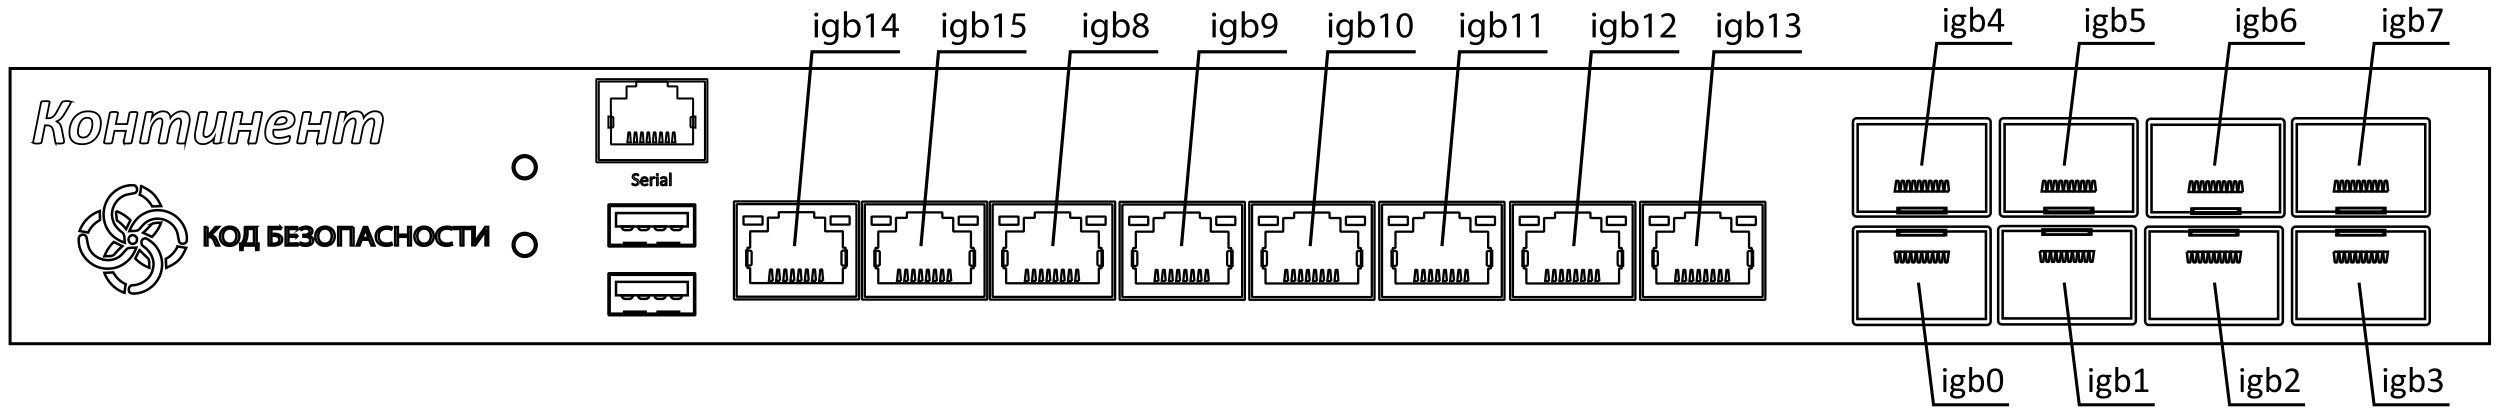 <svg xmlns="http://www.w3.org/2000/svg" xmlns:xlink="http://www.w3.org/1999/xlink" viewBox="0 0 815.72 135.16" xmlns:v="https://vecta.io/nano"><style><![CDATA[.B{stroke-miterlimit:10}.C{fill:none}.D{stroke:#000}.E{stroke-width:1.04}.F{stroke-width:.75}]]></style><g class="C D"><g class="B"><path stroke-width=".978" d="M3.29 22.34h809.02v89.81H3.29z"/><path d="M20.89 46.23a.59.59 0 0 1-.07.29c-.04.07-.13.13-.23.19a2.97 2.97 0 0 1-.46.1l-.72.03c-.3 0-.55-.01-.72-.03-.17-.01-.3-.04-.4-.09-.1-.04-.16-.1-.19-.16a.68.68 0 0 1-.07-.25l-.52-3.05c-.07-.45-.17-.82-.29-1.11-.12-.3-.26-.55-.45-.74s-.39-.32-.64-.39a3.15 3.15 0 0 0-.87-.12h-.59l-1.1 5.49c-.01.07-.04.14-.1.2a.53.53 0 0 1-.26.13c-.12.04-.27.06-.45.09-.17.03-.4.03-.66.03-.27 0-.49-.01-.66-.03s-.3-.04-.4-.09a.57.57 0 0 1-.2-.13c-.04-.04-.04-.12-.03-.2l2.59-12.97c.01-.07.04-.14.1-.2s.14-.1.27-.13a2.37 2.37 0 0 1 .45-.07l.68-.03.66.03a1.71 1.71 0 0 1 .4.07c.1.03.16.07.2.13.03.06.04.12.03.2l-1.04 5.16h.62a2.51 2.51 0 0 0 .84-.13c.25-.09.49-.22.72-.4.23-.19.45-.42.66-.72.22-.3.45-.65.66-1.08l1.47-2.73c.06-.1.12-.19.19-.25a.79.79 0 0 1 .29-.16c.13-.04.29-.06.48-.09s.45-.03.74-.03l.66.03c.17.01.3.04.39.07a.39.39 0 0 1 .19.12.25.25 0 0 1 .04.14c0 .1-.03.23-.09.36s-.16.32-.3.56l-1.4 2.44-.74 1.17c-.23.32-.46.59-.69.82a3.99 3.99 0 0 1-.71.55c-.23.14-.49.26-.75.36v.01c.25.12.48.25.66.4.19.14.36.33.51.56a3.99 3.99 0 0 1 .38.85c.1.33.2.75.3 1.24l.55 2.83.07.39c.01.14 0 .25 0 .34zm12.01-6.1a8.74 8.74 0 0 1-.14 1.58 8.87 8.87 0 0 1-.45 1.58 6.06 6.06 0 0 1-.8 1.45c-.32.45-.71.84-1.16 1.19s-.97.62-1.55.81a6.27 6.27 0 0 1-1.97.3c-.72 0-1.33-.09-1.85-.25s-.95-.4-1.3-.74c-.35-.32-.61-.72-.77-1.19-.17-.48-.25-1.01-.25-1.62a8.74 8.74 0 0 1 .14-1.58c.1-.53.25-1.06.45-1.58s.46-1 .8-1.45c.32-.46.71-.85 1.16-1.19a5.84 5.84 0 0 1 1.55-.81c.58-.2 1.23-.3 1.97-.3.72 0 1.33.09 1.85.25s.95.4 1.3.74c.35.32.61.72.77 1.19.16.48.25 1.01.25 1.62zm-2.76.17a3.26 3.26 0 0 0-.09-.8c-.06-.23-.16-.42-.3-.58a1.17 1.17 0 0 0-.53-.36 2.57 2.57 0 0 0-.8-.13 2.24 2.24 0 0 0-.95.2 2.27 2.27 0 0 0-.75.56c-.22.25-.42.51-.58.81s-.3.64-.4.97-.19.68-.23 1.03l-.07 1a3.26 3.26 0 0 0 .09.8 1.5 1.5 0 0 0 .3.59 1.17 1.17 0 0 0 .53.36 2.57 2.57 0 0 0 .8.13 2.24 2.24 0 0 0 .95-.2 2.27 2.27 0 0 0 .75-.56 3.55 3.55 0 0 0 .58-.82 5.3 5.3 0 0 0 .4-.98c.1-.35.19-.68.23-1.03a6.41 6.41 0 0 0 .07-.99zm12.85 6.11c-.01.07-.04.13-.1.19s-.14.1-.25.13c-.12.04-.25.06-.42.07l-.65.03a5.85 5.85 0 0 1-.64-.03c-.17-.01-.3-.04-.39-.07s-.16-.07-.19-.13a.21.21 0 0 1-.01-.19l.74-3.71h-3.73l-.74 3.71c-.01.07-.04.13-.1.19s-.13.1-.25.13-.25.06-.42.07l-.65.03a5.48 5.48 0 0 1-.64-.03c-.16-.01-.3-.04-.39-.07s-.16-.07-.19-.13-.03-.12-.03-.19l1.88-9.47c.01-.07.04-.13.1-.19s.13-.1.25-.13.25-.06.42-.07c.18-.02.4-.03.66-.03l.64.03c.16.01.3.04.39.07.1.03.16.07.19.13s.03.12.03.19l-.71 3.54h3.74l.69-3.53c.01-.07.04-.13.1-.19.04-.06.13-.1.23-.13s.25-.06.42-.07l.65-.03.64.03c.16.02.3.04.39.07.1.03.16.07.19.13s.04.12.03.19l-1.88 9.46zm17.5 0c-.01.07-.04.13-.1.19s-.13.1-.25.13-.26.06-.42.07l-.65.03a5.85 5.85 0 0 1-.64-.03c-.17-.01-.3-.04-.39-.07a.34.34 0 0 1-.19-.13.21.21 0 0 1-.01-.19l1.14-5.68.07-.48c.03-.16.03-.32.03-.48 0-.33-.06-.59-.19-.81-.13-.2-.35-.3-.66-.3-.29 0-.58.1-.88.27-.3.19-.59.43-.88.75-.27.32-.53.68-.74 1.1a4.53 4.53 0 0 0-.46 1.34l-.85 4.28c-.01.07-.04.13-.1.19s-.13.1-.25.13c-.12.04-.26.06-.42.07l-.65.03a5.85 5.85 0 0 1-.64-.03c-.16-.01-.3-.04-.39-.07s-.16-.07-.19-.13-.04-.12-.03-.19l1.13-5.68a3.86 3.86 0 0 0 .09-.51l.03-.51c0-.3-.06-.56-.19-.77s-.35-.3-.65-.3c-.29 0-.58.1-.88.27s-.59.43-.88.75c-.27.32-.53.68-.74 1.1a4.53 4.53 0 0 0-.46 1.34l-.85 4.3c-.01.07-.04.13-.1.19s-.13.1-.25.13-.25.06-.42.07l-.65.03a5.48 5.48 0 0 1-.64-.03c-.16-.02-.3-.04-.39-.07s-.16-.07-.19-.13-.03-.12-.03-.19l1.89-9.47c.01-.07.04-.13.09-.19.04-.06.12-.1.22-.13s.22-.06.38-.07l.55-.03c.22 0 .39.02.54.03.13.01.25.04.32.07s.13.07.16.13.03.12.01.19l-.3 1.56c.14-.25.35-.49.59-.75a4.68 4.68 0 0 1 .84-.69c.32-.2.65-.38 1.03-.51s.75-.2 1.16-.2c.4 0 .77.06 1.07.16s.55.26.74.46c.2.2.35.42.45.68s.16.55.2.85c.16-.25.38-.51.62-.77.25-.25.53-.48.85-.68s.65-.38 1.03-.51.75-.2 1.14-.2c.49 0 .91.07 1.24.2a1.94 1.94 0 0 1 .81.58c.2.25.36.53.45.85.1.33.14.68.14 1.07 0 .25-.01.49-.04.75l-.13.77-1.24 5.87zm11.39.01c-.01.07-.04.13-.09.19-.04.06-.12.1-.22.13a1.64 1.64 0 0 1-.36.07l-.55.03c-.22 0-.39-.01-.53-.03a1.02 1.02 0 0 1-.32-.07c-.07-.03-.13-.07-.16-.13s-.03-.12-.01-.19l.29-1.53c-.14.25-.33.49-.58.75s-.53.48-.85.68-.66.38-1.06.51c-.38.13-.75.19-1.16.19-.49 0-.91-.07-1.26-.2-.33-.13-.62-.32-.82-.56-.22-.23-.36-.52-.46-.85s-.14-.69-.14-1.08a6.34 6.34 0 0 1 .04-.74l.12-.77 1.17-5.87c.01-.07.04-.13.1-.19s.13-.1.25-.13.25-.06.42-.07c.17-.03.39-.04.65-.04l.64.03c.16.01.29.04.39.07a.34.34 0 0 1 .19.13c.03.06.04.12.03.19l-1.13 5.68-.07.49-.03.49c0 .16.01.32.04.46a1.07 1.07 0 0 0 .16.36c.07.12.16.17.27.22.12.04.25.07.39.07.29 0 .59-.1.91-.29s.62-.45.9-.77c.27-.32.53-.72.75-1.17s.39-.94.51-1.46l.81-4.09c.01-.07.04-.13.1-.19s.14-.1.25-.13c.12-.03.25-.06.42-.07l.65-.03.64.03c.16.01.3.04.39.07.1.03.16.07.19.13s.03.12.03.19l-1.9 9.49zm11.76-.01c-.01.07-.04.13-.1.19s-.14.1-.25.13c-.1.03-.25.06-.42.07l-.65.03a5.85 5.85 0 0 1-.64-.03c-.17-.01-.3-.04-.39-.07-.1-.03-.16-.07-.19-.13a.21.21 0 0 1-.01-.19l.74-3.71h-3.77l-.74 3.71c-.01.07-.04.13-.1.19s-.13.1-.25.13-.25.06-.42.07l-.65.03a5.48 5.48 0 0 1-.64-.03c-.16-.01-.3-.04-.39-.07-.1-.03-.16-.07-.19-.13s-.03-.12-.03-.19l1.88-9.47c.01-.07.04-.13.1-.19s.13-.1.25-.13.25-.06.42-.07a5.92 5.92 0 0 1 .65-.03l.64.03c.16.01.3.04.39.07.1.03.16.07.19.13s.04.13.04.2l-.71 3.54h3.74l.71-3.54c.01-.07.04-.13.1-.19.04-.06.13-.1.23-.13s.25-.06.42-.07l.65-.03.64.03c.16.01.3.04.39.07.1.03.16.07.19.13s.04.12.03.19l-1.86 9.46zm12.52-7.38a2.71 2.71 0 0 1-.35 1.37c-.23.4-.58.75-1.07 1.06-.49.3-1.1.52-1.85.66-.75.16-1.63.23-2.66.23h-.98c-.03.16-.04.32-.06.48l-.03.45c0 .58.14 1 .45 1.29.3.29.77.43 1.43.43.46 0 .88-.03 1.26-.1.38-.06.69-.14.98-.22.27-.07.51-.16.69-.22.19-.06.32-.1.4-.1.09 0 .14.03.19.07.03.04.06.13.06.23 0 .12-.01.26-.03.4l-.09.46-.14.42a.87.87 0 0 1-.2.3c-.09.09-.23.17-.46.25l-.82.23c-.32.07-.68.13-1.07.17l-1.2.07c-.68 0-1.27-.07-1.78-.22-.51-.14-.93-.36-1.27-.65-.33-.29-.59-.66-.77-1.11-.16-.45-.25-.98-.25-1.59a9.18 9.18 0 0 1 .13-1.52 8.98 8.98 0 0 1 .42-1.6c.2-.53.45-1.03.77-1.52.32-.48.68-.91 1.13-1.27a5.88 5.88 0 0 1 1.53-.88c.58-.22 1.24-.33 1.98-.33.65 0 1.2.07 1.66.23.46.14.84.36 1.14.61a2.31 2.31 0 0 1 .66.85c.12.39.2.73.2 1.07zm-2.62.19c0-.29-.12-.52-.33-.71s-.55-.29-.97-.29c-.36 0-.66.06-.94.19-.27.13-.53.3-.74.51a3.35 3.35 0 0 0-.55.77c-.14.29-.27.61-.36.94h.9c.56 0 1.04-.04 1.42-.12s.68-.17.93-.3c.23-.13.4-.27.51-.45.07-.15.13-.34.13-.54zm12.5 7.19c-.01.07-.04.13-.1.19s-.14.1-.25.13c-.12.04-.25.06-.42.07l-.65.03a5.85 5.85 0 0 1-.64-.03c-.17-.01-.3-.04-.39-.07-.1-.03-.16-.07-.19-.13a.21.21 0 0 1-.01-.19l.72-3.71h-3.74l-.74 3.71c-.01.07-.04.13-.1.19s-.13.1-.25.13-.25.06-.42.07l-.65.03a5.48 5.48 0 0 1-.64-.03c-.16-.01-.3-.04-.39-.07-.1-.03-.16-.07-.19-.13s-.03-.12-.03-.19l1.88-9.47c.01-.07.04-.13.1-.19s.13-.1.25-.13.25-.06.42-.07l.65-.03.64.03c.16.01.3.04.39.07.1.03.16.07.19.13s.03.12.03.19l-.71 3.54h3.74l.71-3.53c.01-.07.04-.13.1-.19.04-.06.13-.1.23-.13s.25-.06.42-.07l.65-.03.64.03c.16.01.3.04.39.07.1.03.16.07.19.13s.04.12.03.19l-1.86 9.46zm17.51 0c-.01.07-.04.13-.1.19s-.13.1-.25.13c-.12.04-.26.06-.42.07l-.65.03a5.85 5.85 0 0 1-.64-.03c-.17-.01-.3-.04-.39-.07a.34.34 0 0 1-.19-.13.21.21 0 0 1-.01-.19l1.14-5.68.07-.48c.03-.16.03-.32.03-.48 0-.33-.06-.59-.19-.81-.13-.2-.35-.3-.66-.3-.29 0-.58.1-.88.27s-.59.43-.88.75c-.27.32-.53.68-.74 1.1a4.53 4.53 0 0 0-.46 1.34l-.85 4.28c-.01.07-.04.13-.1.19s-.13.1-.25.13c-.12.04-.26.06-.42.07l-.65.03a5.85 5.85 0 0 1-.64-.03c-.16-.01-.3-.04-.39-.07s-.16-.07-.19-.13-.04-.12-.03-.19l1.13-5.68a3.86 3.86 0 0 0 .09-.51l.03-.51c0-.3-.06-.56-.19-.77-.13-.2-.35-.3-.65-.3-.29 0-.58.1-.88.27-.3.19-.59.43-.88.75-.27.32-.53.68-.74 1.1a4.53 4.53 0 0 0-.46 1.34l-.85 4.28c-.01.07-.04.13-.1.19s-.13.1-.25.13-.25.06-.42.07l-.65.03a5.48 5.48 0 0 1-.64-.03c-.16-.01-.3-.04-.39-.07-.1-.03-.16-.07-.19-.13s-.03-.12-.03-.19l1.89-9.47c.01-.07.04-.13.09-.19.04-.06.12-.1.22-.13s.22-.06.38-.07l.55-.03c.22 0 .39.01.53.03.13.01.25.04.32.07s.13.07.16.13.03.12.01.19l-.3 1.56c.14-.25.35-.49.59-.75a4.68 4.68 0 0 1 .84-.69c.32-.2.65-.38 1.03-.51s.75-.2 1.16-.2c.4 0 .77.06 1.07.16.3.12.55.26.74.46.2.2.35.42.45.68s.16.55.2.85c.16-.25.38-.51.62-.77.25-.25.53-.48.85-.68s.65-.38 1.03-.51.75-.2 1.14-.2c.49 0 .91.07 1.24.2a1.94 1.94 0 0 1 .81.58c.2.25.36.53.45.85.1.33.14.68.14 1.07 0 .25-.01.49-.04.75l-.13.77-1.23 5.89z" stroke-width=".591"/><g stroke-width=".822"><path d="M67.72 74.07v2.67h.26l2.36-2.67h1.07l-2.63 2.76c1.15.14 1.57.75 1.93 1.55l.76 1.71h-.96c-.25-.42-.45-.95-.62-1.41-.31-.81-.76-1.35-1.93-1.35h-.26v2.76h-.87v-6.01l.89-.01h0zm10.38 2.96c0 2.07-1.44 3.17-3.22 3.17-1.82 0-3.09-1.24-3.09-3.06 0-1.91 1.37-3.17 3.22-3.17 1.85.03 3.09 1.28 3.09 3.06zm-5.37.07c0 1.27.81 2.42 2.21 2.42 1.41 0 2.22-1.15 2.22-2.49 0-1.2-.71-2.45-2.21-2.45-1.48.04-2.22 1.23-2.22 2.52zm11.02-3.03v5.39l.61.02-.06 2.07h-.7l-.06-1.44h-4.35l-.06 1.44h-.7l-.06-2.07.51-.02c.25-.4.51-.85.67-1.32.22-.7.34-1.51.34-2.53v-1.52c-.02-.02 3.86-.02 3.86-.02zm-3.02 1.79c0 .96-.09 1.77-.36 2.45-.14.42-.36.82-.56 1.15h3.06v-4.75h-2.13v1.15h-.01zm10.79-1.79v.65h-2.98v1.62l.85-.05c.65 0 1.3.11 1.8.4.51.3.87.76.87 1.46 0 .56-.22.99-.56 1.3-.56.47-1.51.67-2.45.67-.62 0-1.1-.02-1.4-.06v-6l3.87.01h0zm-2.98 5.42l.75.05c.56 0 1.12-.16 1.46-.45a1.22 1.22 0 0 0 .39-.9c0-.45-.22-.79-.56-.99-.36-.22-.82-.31-1.32-.31l-.71.02v2.58h0 0-.01zm8.25-2.22H94.1v2.17h2.98v.65H93.2v-6.01h3.73v.65H94.1v1.91h2.69c0-.02 0 .63 0 .63zm1.29-2.84a3.7 3.7 0 0 1 1.82-.45c1.2 0 2.02.54 2.02 1.46 0 .75-.61 1.3-1.41 1.46v.02c.96.09 1.68.65 1.68 1.51 0 1.26-1.24 1.76-2.49 1.76-.62 0-1.27-.11-1.82-.4l.22-.61c.39.19.99.36 1.55.36 1.01 0 1.6-.47 1.6-1.15 0-.9-.99-1.16-1.86-1.16h-.4v-.59h.4c.9 0 1.62-.5 1.62-1.1 0-.61-.5-.95-1.24-.95-.51 0-1.06.19-1.44.4l-.25-.56zm11.12 2.6c0 2.07-1.44 3.17-3.22 3.17-1.82 0-3.09-1.24-3.09-3.06 0-1.91 1.37-3.17 3.22-3.17 1.88.03 3.09 1.28 3.09 3.06zm-5.38.07c0 1.27.81 2.42 2.21 2.42 1.41 0 2.22-1.15 2.22-2.49 0-1.2-.71-2.45-2.21-2.45-1.47.04-2.22 1.23-2.22 2.52zm11.53-3.03v6.01h-.9v-5.36h-3.22v5.36h-.89v-6.01h5.01zm2.67 4.14l-.71 1.88h-.92l2.33-6.01h1.07l2.36 6.01h-.95l-.75-1.88h-2.43zm2.25-.61l-.67-1.72c-.16-.4-.25-.75-.36-1.1h-.02c-.09.36-.22.71-.36 1.07l-.67 1.76c-.01-.01 2.08-.01 2.08-.01z"/><use xlink:href="#B"/><path d="M129.83 74.07v2.52h3.34v-2.52h.9v6.01h-.89v-2.81h-3.34v2.81h-.9v-6.01h.89zm11.69 2.96c0 2.07-1.44 3.17-3.22 3.17-1.82 0-3.09-1.24-3.09-3.06 0-1.91 1.37-3.17 3.22-3.17 1.86.03 3.09 1.28 3.09 3.06zm-5.36.07c0 1.27.81 2.42 2.21 2.42 1.41 0 2.22-1.15 2.22-2.49 0-1.2-.71-2.45-2.21-2.45-1.47.04-2.22 1.23-2.22 2.52z"/><use xlink:href="#B" x="19.66"/><path d="M150.28 74.73h-2.11v-.65h5.13v.65h-2.11v5.36h-.9c-.01.01-.01-5.36-.01-5.36zm4.62-.66v2.53l-.06 2.53h.02l1.27-2 2.25-3.09h.9v6.01h-.85v-2.56l.09-2.45h-.02c-.34.65-.81 1.35-1.27 2.02l-2.16 2.98h-.95v-6h.78v.03h0zM35.03 65.25c1.68-3.03 5.16-5.03 8.65-4.8 1.06.22 1.41 1.72.61 2.42-1.35.47-2.83.42-4.09 1.1-2.86 1.44-4.4 5.05-3.29 8.08.42 1.51 1.57 2.67 2.76 3.62 1.2.76.85 2.33 1.06 3.53-2.25-.75-4.32-2.16-5.53-4.19-1.8-2.88-1.87-6.79-.17-9.76zm11.02-4.55c1.4.7 2.81 1.41 3.95 2.56 1.2 1.24 1.91 2.56 2.58 3.99l-2.94.11c-.9-1.68-2.28-3.03-4.04-3.82.25-.93.39-1.89.45-2.84zm1.05 8.93c3.48-1.82 8.03-1.21 10.87 1.48 2 1.88 3.26 4.69 2.97 7.46-.19 1.15-2.13 1.37-2.49.2-.39-1.44-.4-3.06-1.3-4.32-1.68-2.67-5.33-3.84-8.22-2.61-1.41.51-2.38 1.68-3.32 2.78-.79 1.03-2.27.65-3.39.79.95-2.36 2.51-4.61 4.88-5.78zm-21.14 5.73c1.1-3.03 3.51-5.45 6.59-6.49l.09 2.92c-1.68.92-3.08 2.31-3.87 4.09l-2.81-.52zm11.91-6.51a13.34 13.34 0 0 1 4.68 3.01l-1.4 2.86a14.24 14.24 0 0 0-2.97-2.78c-.19-1.02-.28-2.06-.31-3.09zm11.76 4.2c.9-.45 1.97-.3 2.94-.39-.65 1.76-1.68 3.32-2.98 4.64l-2.89-1.35c1.06-.87 1.93-1.94 2.93-2.9zM25.69 78.1c-.09-1.86 2.16-1.88 2.49-.79.45 1.52.42 3.28 1.41 4.6 1.77 2.72 5.59 3.77 8.51 2.31 1.46-.62 2.28-2.02 3.39-3.08.92-.42 1.97-.26 2.97-.34-1.27 3.82-4.85 6.82-8.96 6.85-5.23.33-10-4.23-9.81-9.55zm16.82-1.07c.81-.75 2.31.02 2.17 1.12.16 1.1-1.44 1.91-2.22 1.1-.69-.5-.68-1.81.05-2.22zm3.65 2.11a1.23 1.23 0 0 1 1.82-1.2c1.52.9 2.87 2.08 3.71 3.68 1.65 2.89 1.6 6.66-.14 9.52-1.71 2.89-5 4.83-8.45 4.63-.3-.02-.71-.3-.76-.34-.39-.26-.36-1.21-.19-1.6.22-.47.59-.71 1.03-.75 3.17-.11 6.2-2.33 6.76-5.53.7-2.86-.92-5.65-3.23-7.22a1.29 1.29 0 0 1-.5-.82 1.64 1.64 0 0 0-.05-.37zm-12.1 4.46c.7-1.76 1.71-3.34 3.06-4.64l2.83 1.37c-.9.75-1.71 1.57-2.45 2.45-.76 1.1-2.29.69-3.44.82zm23.88-3.19l2.81.47c-.7 1.46-1.37 2.97-2.56 4.09-1.1 1.1-2.56 1.77-3.95 2.42l-.14-2.92c1.68-.89 3.05-2.29 3.84-4.06zm-12.4 1.12c.85 1.1 1.96 1.93 2.89 2.92.39.9.25 1.96.31 2.92-1.76-.65-3.32-1.68-4.6-3.03l1.4-2.81zm-11.48 7.5l2.89-.14c.92 1.68 2.31 3.03 4.07 3.84-.19.92-.31 1.86-.4 2.81-3.05-1.06-5.45-3.48-6.56-6.51z"/></g><g class="F"><path d="M280.14 97.7h-40.46a.2.2 0 0 1-.2-.2V65.92a.2.2 0 0 1 .2-.2h40.46a.2.2 0 0 1 .2.2V97.5c-.01.11-.09.2-.2.2z"/><use xlink:href="#C"/><path d="M259.91 92.37h14.9a.2.2 0 0 0 .2-.2v-4.49a.2.2 0 0 1 .2-.2h.5a.2.2 0 0 0 .2-.2V81.7v-.69a.2.2 0 0 0-.2-.2h-.5a.2.2 0 0 1-.2-.2v-4.94a.2.2 0 0 0-.2-.2h-5.38a.2.2 0 0 1-.2-.2v-4.05a.2.2 0 0 0-.2-.2h-3.16a.2.2 0 0 1-.2-.2v-1.38a.2.2 0 0 0-.2-.2h-5.58-5.58a.2.2 0 0 0-.2.2v1.38a.2.2 0 0 1-.2.2h-3.16a.2.2 0 0 0-.2.2v4.05a.2.2 0 0 1-.2.2h-5.38a.2.2 0 0 0-.2.2v4.94a.2.2 0 0 1-.2.2h-.5a.2.2 0 0 0-.2.2v.69 5.58a.2.2 0 0 0 .2.2h.5a.2.2 0 0 1 .2.2v4.49a.2.2 0 0 0 .2.2h14.94 0z"/><use xlink:href="#D"/><use xlink:href="#D" x="28.42"/><use xlink:href="#E"/><use xlink:href="#F"/><use xlink:href="#G"/><use xlink:href="#G" x="2.34"/><use xlink:href="#G" x="4.68"/><use xlink:href="#G" x="7.03"/><use xlink:href="#G" x="9.37"/><use xlink:href="#G" x="11.71"/><use xlink:href="#G" x="14.06"/><use xlink:href="#G" x="16.4"/><path d="M321.94 97.76h-40.46a.2.2 0 0 1-.2-.2V65.98a.2.2 0 0 1 .2-.2h40.46a.2.2 0 0 1 .2.2v31.58a.2.2 0 0 1-.2.2z"/><path d="M321.06 96.87h-38.68a.2.2 0 0 1-.2-.2v-29.8a.2.2 0 0 1 .2-.2h38.68a.2.2 0 0 1 .2.2v29.8c-.01.11-.1.2-.2.2z"/><use xlink:href="#H"/><path d="M290.42 73.34h-5.82a.2.2 0 0 1-.2-.2v-2.27a.2.2 0 0 1 .2-.2h5.82a.2.2 0 0 1 .2.2v2.27c-.01.11-.09.2-.2.2z"/><use xlink:href="#D" x="70.22" y="0.06"/><path d="M286.51 86.71h-1.22v-4.88h1.22c.3 0 .55.25.55.55v3.78a.55.55 0 0 1-.55.55zm30.41 0h1.22v-4.88h-1.22c-.3 0-.55.25-.55.55v3.78a.54.54 0 0 0 .55.55z"/><use xlink:href="#G" x="41.8" y="0.06"/><use xlink:href="#G" x="44.15" y="0.06"/><use xlink:href="#G" x="46.49" y="0.06"/><use xlink:href="#G" x="48.83" y="0.06"/><use xlink:href="#G" x="51.18" y="0.06"/><use xlink:href="#G" x="53.52" y="0.06"/><use xlink:href="#G" x="55.86" y="0.06"/><use xlink:href="#G" x="58.21" y="0.06"/><path d="M363.66 97.76H323.2a.2.2 0 0 1-.2-.2V65.98a.2.2 0 0 1 .2-.2h40.46a.2.2 0 0 1 .2.2v31.58c-.01.11-.09.2-.2.2z"/><use xlink:href="#C" x="83.52" y="0.06"/><use xlink:href="#H" x="41.72"/><use xlink:href="#D" x="83.52" y="0.06"/><use xlink:href="#D" x="111.94" y="0.06"/><path d="M328.22 86.71H327v-4.88h1.22c.3 0 .55.25.55.55v3.78c.01.31-.24.55-.55.55z"/><use xlink:href="#F" x="83.52" y="0.06"/><use xlink:href="#I"/><use xlink:href="#I" x="2.34"/><use xlink:href="#I" x="4.68"/><use xlink:href="#I" x="7.03"/><use xlink:href="#I" x="9.37"/><use xlink:href="#I" x="11.71"/><use xlink:href="#I" x="14.06"/><use xlink:href="#I" x="16.4"/></g></g><circle cx="171.2" cy="79.91" r="3.95" class="F"/><circle cx="171.2" cy="79.91" r="3.33" class="F"/><circle cx="171.2" cy="54.57" r="3.95" class="F"/><circle cx="171.2" cy="54.57" r="3.33" class="F"/><g class="B"><path d="M259.21 80.31l5.74-63.4h28.69m6.85 63.4l5.74-63.4h28.7" class="E"/><g class="F"><use xlink:href="#J"/><use xlink:href="#C" x="125.84" y="0.12"/><use xlink:href="#K"/><use xlink:href="#D" x="125.84" y="0.12"/><use xlink:href="#D" x="154.26" y="0.12"/><use xlink:href="#E" x="125.84" y="0.12"/><use xlink:href="#F" x="125.84" y="0.12"/><use xlink:href="#I" x="42.32" y="0.06"/><use xlink:href="#I" x="44.66" y="0.06"/><use xlink:href="#I" x="47" y="0.06"/><use xlink:href="#I" x="49.35" y="0.06"/><use xlink:href="#I" x="51.69" y="0.06"/><use xlink:href="#I" x="54.03" y="0.06"/><use xlink:href="#I" x="56.38" y="0.06"/><use xlink:href="#I" x="58.72" y="0.06"/><use xlink:href="#J" x="42.31"/><use xlink:href="#C" x="168.15" y="0.12"/><use xlink:href="#K" x="42.31"/><use xlink:href="#D" x="168.15" y="0.12"/><use xlink:href="#D" x="196.57" y="0.12"/><use xlink:href="#E" x="168.15" y="0.12"/><use xlink:href="#F" x="168.15" y="0.12"/><use xlink:href="#I" x="84.63" y="0.06"/><use xlink:href="#I" x="86.97" y="0.06"/><use xlink:href="#I" x="89.31" y="0.06"/><use xlink:href="#I" x="91.66" y="0.06"/><use xlink:href="#I" x="94" y="0.06"/><use xlink:href="#I" x="96.34" y="0.06"/><use xlink:href="#I" x="98.69" y="0.06"/><use xlink:href="#I" x="101.03" y="0.06"/><use xlink:href="#J" x="84.72"/><use xlink:href="#C" x="210.56" y="0.12"/><use xlink:href="#K" x="84.72"/><use xlink:href="#D" x="210.56" y="0.12"/><use xlink:href="#D" x="238.98" y="0.12"/><use xlink:href="#E" x="210.56" y="0.12"/><use xlink:href="#F" x="210.56" y="0.12"/><use xlink:href="#I" x="127.04" y="0.06"/><use xlink:href="#I" x="129.38" y="0.06"/><use xlink:href="#I" x="131.72" y="0.06"/><use xlink:href="#I" x="134.07" y="0.06"/><use xlink:href="#I" x="136.41" y="0.06"/><use xlink:href="#I" x="138.75" y="0.06"/><use xlink:href="#I" x="141.1" y="0.06"/><use xlink:href="#I" x="143.44" y="0.06"/><use xlink:href="#J" x="127.43"/><use xlink:href="#C" x="253.27" y="0.12"/><use xlink:href="#K" x="127.43"/><use xlink:href="#D" x="253.27" y="0.12"/><use xlink:href="#D" x="281.69" y="0.12"/><use xlink:href="#E" x="253.27" y="0.12"/><use xlink:href="#F" x="253.27" y="0.12"/><use xlink:href="#I" x="169.75" y="0.06"/><use xlink:href="#I" x="172.09" y="0.06"/><use xlink:href="#I" x="174.43" y="0.06"/><use xlink:href="#I" x="176.78" y="0.06"/><use xlink:href="#I" x="179.12" y="0.06"/><use xlink:href="#I" x="181.46" y="0.06"/><use xlink:href="#I" x="183.81" y="0.06"/><use xlink:href="#I" x="186.15" y="0.06"/><use xlink:href="#J" x="169.84"/><use xlink:href="#C" x="295.68" y="0.12"/><use xlink:href="#K" x="169.84"/><use xlink:href="#D" x="295.68" y="0.12"/><use xlink:href="#D" x="324.1" y="0.12"/><use xlink:href="#E" x="295.68" y="0.12"/><use xlink:href="#F" x="295.68" y="0.12"/><use xlink:href="#I" x="212.16" y="0.06"/><use xlink:href="#I" x="214.5" y="0.06"/><use xlink:href="#I" x="216.84" y="0.06"/><use xlink:href="#I" x="219.19" y="0.06"/><use xlink:href="#I" x="221.53" y="0.06"/><use xlink:href="#I" x="223.87" y="0.06"/><use xlink:href="#I" x="226.22" y="0.06"/><use xlink:href="#I" x="228.56" y="0.06"/></g><g stroke-width=".811"><path d="M198.54 80.27V66.85c0-.09.07-.15.15-.15h28c.09 0 .15.07.15.15v13.41c0 .09-.07.15-.15.15h-28c-.07.01-.15-.06-.15-.14z"/><path d="M198.93 79.49V67.63a.4.4 0 0 1 .4-.4h26.75a.4.4 0 0 1 .4.4v11.86a.4.4 0 0 1-.4.4h-26.75a.4.4 0 0 1-.4-.4z"/><path d="M201 69.52h23.41v4.39H201z"/><use xlink:href="#L"/><use xlink:href="#L" x="-5.34"/><use xlink:href="#L" x="-10.69"/><use xlink:href="#L" x="-16.04"/><path d="M214.57 79.26h7.03v.61h-7.03zm-10.93 0h7.03v.61h-7.03zm-5.1 23.45V89.3c0-.09.07-.15.15-.15h28c.09 0 .15.07.15.15v13.41c0 .09-.07.15-.15.15h-28c-.07.01-.15-.06-.15-.15z"/><path d="M198.93 101.93V90.08a.4.4 0 0 1 .4-.4h26.75a.4.4 0 0 1 .4.4v11.86a.4.4 0 0 1-.4.4h-26.75c-.22-.01-.4-.19-.4-.41z"/><path d="M201 91.97h23.41v4.39H201z"/><use xlink:href="#L" y="22.44"/><use xlink:href="#L" x="-5.34" y="22.44"/><use xlink:href="#L" x="-10.69" y="22.44"/><use xlink:href="#L" x="-16.04" y="22.44"/><path d="M214.57 101.7h7.03v.61h-7.03zm-10.94 0h7.03v.61h-7.03z"/></g><g stroke-width=".831"><use xlink:href="#M"/><use xlink:href="#M" x="1.79"/><use xlink:href="#M" x="3.58"/><use xlink:href="#M" x="5.37"/><use xlink:href="#M" x="7.15"/><use xlink:href="#M" x="8.94"/><use xlink:href="#M" x="10.74"/><use xlink:href="#M" x="12.53"/><use xlink:href="#M" x="14.32"/><use xlink:href="#M" x="16.11"/><path d="M619.12 67.87h15.96v1.7h-15.96z"/><use xlink:href="#N"/><path d="M606.13 40.53h41.93v28.55h-41.93z"/><path d="M648.3 70.67h-42.48a1.22 1.22 0 0 1-1.22-1.22V39.81a1.22 1.22 0 0 1 1.22-1.22h42.48a1.22 1.22 0 0 1 1.22 1.22v29.64c0 .67-.55 1.22-1.22 1.22z"/><use xlink:href="#M" x="47.94"/><use xlink:href="#M" x="49.72"/><use xlink:href="#M" x="51.51"/><use xlink:href="#M" x="53.31"/><use xlink:href="#M" x="55.09"/><use xlink:href="#M" x="56.88"/><use xlink:href="#M" x="58.67"/><use xlink:href="#M" x="60.46"/><use xlink:href="#M" x="62.25"/><use xlink:href="#M" x="64.05"/><path d="M667.06 67.87h15.96v1.7h-15.96z"/><use xlink:href="#N" x="47.93"/><path d="M654.07 40.53H696v28.55h-41.93z"/><path d="M696.24 70.67h-42.48a1.22 1.22 0 0 1-1.22-1.22V39.81a1.22 1.22 0 0 1 1.22-1.22h42.48a1.22 1.22 0 0 1 1.22 1.22v29.64a1.24 1.24 0 0 1-1.22 1.22z"/><use xlink:href="#M" x="95.89" y="0.18"/><use xlink:href="#M" x="97.68" y="0.18"/><use xlink:href="#M" x="99.47" y="0.18"/><use xlink:href="#M" x="101.26" y="0.18"/><use xlink:href="#M" x="103.04" y="0.18"/><use xlink:href="#M" x="104.83" y="0.18"/><use xlink:href="#M" x="106.63" y="0.18"/><use xlink:href="#M" x="108.42" y="0.18"/><use xlink:href="#M" x="110.21" y="0.18"/><use xlink:href="#M" x="112" y="0.18"/><path d="M715.01 68.05h15.96v1.7h-15.96z"/><use xlink:href="#N" x="95.89" y="0.18"/><path d="M702.02 40.71h41.93v28.55h-41.93z"/><path d="M744.19 70.85h-42.48a1.22 1.22 0 0 1-1.22-1.22V39.99a1.22 1.22 0 0 1 1.22-1.22h42.48a1.22 1.22 0 0 1 1.22 1.22v29.64c0 .67-.55 1.22-1.22 1.22z"/><use xlink:href="#M" x="143.28"/><use xlink:href="#M" x="145.06"/><use xlink:href="#M" x="146.85"/><use xlink:href="#M" x="148.64"/><use xlink:href="#M" x="150.43"/><use xlink:href="#M" x="152.22"/><use xlink:href="#M" x="154.01"/><use xlink:href="#M" x="155.8"/><use xlink:href="#M" x="157.59"/><use xlink:href="#M" x="159.39"/><path d="M762.39 67.87h15.96v1.7h-15.96z"/><use xlink:href="#N" x="143.27"/><path d="M749.41 40.53h41.93v28.55h-41.93z"/><path d="M791.58 70.67H749.1a1.22 1.22 0 0 1-1.22-1.22V39.81a1.22 1.22 0 0 1 1.22-1.22h42.48a1.22 1.22 0 0 1 1.22 1.22v29.64a1.24 1.24 0 0 1-1.22 1.22z"/><use xlink:href="#O"/><use xlink:href="#O" x="-1.78"/><use xlink:href="#O" x="-3.57"/><use xlink:href="#O" x="-5.37"/><use xlink:href="#O" x="-7.15"/><use xlink:href="#O" x="-8.94"/><use xlink:href="#O" x="-10.73"/><use xlink:href="#O" x="-12.52"/><use xlink:href="#O" x="-14.31"/><use xlink:href="#O" x="-16.11"/><path d="M762.32 75.04h15.96v1.7h-15.96z"/><use xlink:href="#P"/><path d="M749.33 75.53h41.93v28.55h-41.93z"/><path d="M749.09 73.95h42.48a1.22 1.22 0 0 1 1.22 1.22v29.64a1.22 1.22 0 0 1-1.22 1.22h-42.48a1.22 1.22 0 0 1-1.22-1.22V75.17a1.24 1.24 0 0 1 1.22-1.22z"/><use xlink:href="#O" x="-47.94"/><use xlink:href="#O" x="-49.72"/><use xlink:href="#O" x="-51.51"/><use xlink:href="#O" x="-53.3"/><use xlink:href="#O" x="-55.08"/><use xlink:href="#O" x="-56.87"/><use xlink:href="#O" x="-58.67"/><use xlink:href="#O" x="-60.46"/><use xlink:href="#O" x="-62.25"/><use xlink:href="#O" x="-64.04"/><path d="M714.38 75.04h15.96v1.7h-15.96z"/><use xlink:href="#P" x="-47.94"/><path d="M701.39 75.53h41.93v28.55h-41.93z"/><use xlink:href="#Q"/><use xlink:href="#O" x="-95.89" y="-0.18"/><use xlink:href="#O" x="-97.67" y="-0.18"/><use xlink:href="#O" x="-99.46" y="-0.18"/><use xlink:href="#O" x="-101.26" y="-0.18"/><use xlink:href="#O" x="-103.04" y="-0.18"/><use xlink:href="#O" x="-104.83" y="-0.18"/><use xlink:href="#O" x="-106.62" y="-0.18"/><use xlink:href="#O" x="-108.41" y="-0.18"/><use xlink:href="#O" x="-110.2" y="-0.18"/><use xlink:href="#O" x="-112" y="-0.18"/><path d="M666.43 74.86h15.96v1.7h-15.96z"/><path d="M682.02 76.55H666.8l.18-.55c.14-.43.64-.72 1.2-.72h12.47c.57 0 1.07.3 1.2.72l.17.55z"/><path d="M653.44 75.35h41.93v28.55h-41.93z"/><path d="M653.2 73.77h42.48a1.22 1.22 0 0 1 1.22 1.22v29.64a1.22 1.22 0 0 1-1.22 1.22H653.2a1.22 1.22 0 0 1-1.22-1.22V74.99a1.24 1.24 0 0 1 1.22-1.22z"/><use xlink:href="#O" x="-143.27"/><use xlink:href="#O" x="-145.06"/><use xlink:href="#O" x="-146.85"/><use xlink:href="#O" x="-148.64"/><use xlink:href="#O" x="-150.42"/><use xlink:href="#O" x="-152.21"/><use xlink:href="#O" x="-154.01"/><use xlink:href="#O" x="-155.8"/><use xlink:href="#O" x="-157.59"/><use xlink:href="#O" x="-159.38"/><path d="M619.04 75.04H635v1.7h-15.96z"/><use xlink:href="#P" x="-143.28"/><path d="M606.05 75.53h41.93v28.55h-41.93z"/><use xlink:href="#Q" x="-95.34"/></g></g></g><path d="M635.2 120.69c0 .23-.04.38-.13.46s-.24.12-.47.12-.38-.04-.47-.12-.13-.23-.13-.45c0-.23.04-.38.13-.46s.24-.12.47-.12.38.04.47.12.13.23.13.45zm-.12 7.06c0 .03-.01.06-.02.08s-.04.04-.08.06-.08.03-.15.04-.14.01-.24.01c-.09 0-.17 0-.23-.01a.54.54 0 0 1-.15-.04c-.04-.02-.06-.03-.08-.06s-.02-.05-.02-.08v-5.27c0-.03.01-.05.02-.08s.04-.04.08-.06a.54.54 0 0 1 .15-.04c.06-.01.14-.01.23-.01l.24.01a.54.54 0 0 1 .15.04c.04.02.06.04.08.06s.02.05.02.08v5.27zm6.2-5.03c0 .14-.02.24-.06.3s-.08.09-.14.09h-.76c.14.14.23.3.29.47s.08.35.08.53c0 .3-.05.57-.15.81s-.24.43-.42.59a1.81 1.81 0 0 1-.65.37c-.25.08-.53.13-.83.13-.21 0-.42-.03-.61-.08a1.35 1.35 0 0 1-.45-.21c-.07.07-.13.15-.17.24s-.07.19-.07.31c0 .14.06.25.19.34s.3.14.51.15l1.38.06c.26.01.5.04.72.11s.41.16.57.28a1.33 1.33 0 0 1 .38.44c.09.17.13.38.13.61a1.65 1.65 0 0 1-.15.69c-.1.22-.26.41-.47.58s-.48.3-.8.39-.71.14-1.15.14a4.82 4.82 0 0 1-1.09-.11c-.3-.07-.54-.17-.74-.3s-.33-.27-.42-.45-.13-.36-.13-.57a1.65 1.65 0 0 1 .05-.38 1.35 1.35 0 0 1 .14-.35c.06-.11.14-.21.24-.31l.33-.3c-.19-.1-.33-.22-.42-.37s-.14-.31-.14-.48c0-.24.05-.45.15-.64s.22-.36.36-.5c-.12-.14-.22-.31-.29-.49a1.82 1.82 0 0 1-.11-.66c0-.3.05-.57.15-.81s.24-.44.42-.6a1.99 1.99 0 0 1 .65-.38c.25-.09.53-.13.82-.13.16 0 .31.01.45.03l.39.07h1.59c.07 0 .12.03.15.1s.08.15.08.29zm-1.03 5.56a.57.57 0 0 0-.28-.52c-.19-.12-.44-.19-.75-.2l-1.37-.05a2.22 2.22 0 0 0-.31.28 1.84 1.84 0 0 0-.19.25.82.82 0 0 0-.1.24c-.02.08-.03.16-.03.24 0 .25.13.45.39.58s.62.2 1.08.2a3.1 3.1 0 0 0 .74-.08c.2-.05.36-.13.48-.23s.21-.2.26-.32.08-.25.08-.39zm-.48-4.18c0-.36-.1-.64-.3-.84s-.48-.3-.84-.3c-.19 0-.35.03-.49.09s-.25.15-.35.26a1.09 1.09 0 0 0-.21.38c-.05.14-.07.29-.07.45 0 .35.1.62.3.82s.47.3.83.3c.19 0 .36-.03.5-.09s.26-.14.35-.25.16-.23.21-.37.07-.29.07-.45z"/><use xlink:href="#R"/><path d="M653.59 124.09a8.63 8.63 0 0 1-.14 1.59c-.09.48-.24.89-.46 1.24s-.49.61-.83.8-.77.28-1.27.28c-.48 0-.88-.08-1.2-.25s-.59-.42-.79-.75-.34-.74-.42-1.22a10.17 10.17 0 0 1-.13-1.66 8.63 8.63 0 0 1 .14-1.59c.09-.48.25-.9.46-1.24a2.27 2.27 0 0 1 .83-.8c.34-.19.77-.28 1.27-.28.48 0 .88.08 1.21.25s.59.42.79.75.34.74.42 1.22.12 1.03.12 1.66zm-1.03.07l-.04-1.02a7.21 7.21 0 0 0-.12-.8 2.14 2.14 0 0 0-.21-.59c-.09-.16-.18-.3-.3-.41s-.25-.19-.4-.23-.32-.07-.51-.07c-.33 0-.6.08-.81.23s-.37.37-.49.64-.2.59-.24.96a10.95 10.95 0 0 0-.06 1.18 9.69 9.69 0 0 0 .09 1.44c.06.39.15.72.28.97s.29.43.49.54.44.17.72.17a1.5 1.5 0 0 0 .58-.11 1.19 1.19 0 0 0 .43-.3 1.72 1.72 0 0 0 .3-.47 3.36 3.36 0 0 0 .19-.61 5 5 0 0 0 .1-.72c.02-.26 0-.52 0-.8zm30.31-3.47c0 .23-.04.38-.13.46s-.24.12-.47.12-.38-.04-.47-.12-.13-.23-.13-.45c0-.23.04-.38.13-.46s.24-.12.47-.12.38.04.47.12.13.23.13.45zm-.11 7.05c0 .03-.01.06-.02.08s-.04.04-.08.06-.08.03-.15.04-.14.01-.24.01c-.09 0-.17 0-.23-.01a.54.54 0 0 1-.15-.04c-.04-.02-.06-.03-.08-.06s-.02-.05-.02-.08v-5.27c0-.03.01-.05.02-.08s.04-.04.08-.06a.54.54 0 0 1 .15-.04c.06-.01.14-.01.23-.01l.24.01a.54.54 0 0 1 .15.04c.04.02.06.04.08.06s.02.05.02.08v5.27zm6.19-5.03c0 .14-.02.24-.06.3s-.08.09-.14.09H688c.14.14.23.3.29.47s.08.35.08.53c0 .3-.05.57-.15.81s-.24.43-.42.59a1.81 1.81 0 0 1-.65.37c-.25.08-.53.13-.83.13-.21 0-.42-.03-.61-.08a1.35 1.35 0 0 1-.45-.21c-.07.07-.13.15-.17.24s-.07.19-.07.31c0 .14.06.25.19.34s.3.14.51.15l1.38.06c.26.01.5.04.72.11s.41.16.57.28a1.33 1.33 0 0 1 .38.44c.09.17.13.38.13.61a1.65 1.65 0 0 1-.15.69c-.1.22-.26.41-.47.58s-.48.3-.8.39-.71.14-1.15.14a4.82 4.82 0 0 1-1.09-.11c-.3-.07-.54-.17-.74-.3s-.33-.27-.42-.45-.13-.36-.13-.57a1.65 1.65 0 0 1 .05-.38 1.35 1.35 0 0 1 .14-.35c.06-.11.14-.21.24-.31l.33-.3c-.19-.1-.33-.22-.42-.37s-.14-.31-.14-.48c0-.24.05-.45.15-.64s.22-.36.36-.5c-.12-.14-.22-.31-.29-.49a1.82 1.82 0 0 1-.11-.66c0-.3.05-.57.15-.81s.24-.44.42-.6a1.99 1.99 0 0 1 .65-.38c.25-.09.53-.13.82-.13.16 0 .31.01.45.03l.39.07h1.59c.07 0 .12.03.15.1s.07.16.07.29zm-1.02 5.57a.57.57 0 0 0-.28-.52c-.19-.12-.44-.19-.75-.2l-1.37-.05a2.22 2.22 0 0 0-.31.28 1.84 1.84 0 0 0-.19.25.82.82 0 0 0-.1.24c-.02.08-.03.16-.03.24 0 .25.13.45.39.58s.62.2 1.08.2a3.1 3.1 0 0 0 .74-.08c.2-.05.36-.13.48-.23s.21-.2.26-.32.08-.26.08-.39zm-.49-4.18c0-.36-.1-.64-.3-.84s-.48-.3-.84-.3c-.19 0-.35.03-.49.09s-.25.15-.35.26a1.09 1.09 0 0 0-.21.38c-.05.14-.07.29-.07.45 0 .35.1.62.3.82s.47.3.83.3c.19 0 .36-.03.5-.09s.26-.14.35-.25.16-.23.21-.37a1.41 1.41 0 0 0 .07-.45zm7.61.94c0 .46-.05.87-.15 1.23s-.25.68-.44.93-.43.46-.71.59a2.27 2.27 0 0 1-.97.21c-.17 0-.32-.02-.47-.05s-.28-.09-.42-.16a2.49 2.49 0 0 1-.41-.28c-.14-.11-.28-.25-.43-.41v.64c0 .03-.01.06-.02.08s-.04.04-.08.06-.08.02-.13.03-.12.01-.2.01-.14 0-.2-.01-.1-.02-.13-.03-.06-.03-.07-.06-.02-.05-.02-.08v-7.82c0-.03.01-.06.02-.08s.04-.04.08-.06a.54.54 0 0 1 .15-.04c.06-.01.14-.01.23-.01l.24.01a.54.54 0 0 1 .15.04c.04.02.06.04.08.06s.02.05.02.08v3.16c.16-.16.31-.29.45-.4a2.54 2.54 0 0 1 .43-.27c.14-.07.28-.12.42-.15a2.14 2.14 0 0 1 .45-.05c.38 0 .71.08.98.23a1.93 1.93 0 0 1 .66.61c.17.25.29.56.37.9a4.73 4.73 0 0 1 .12 1.09zm-1.01.11c0-.27-.02-.53-.06-.79-.04-.25-.11-.48-.22-.67a1.25 1.25 0 0 0-.41-.47c-.17-.12-.38-.18-.63-.18a1.5 1.5 0 0 0-.37.05c-.12.04-.25.09-.37.18s-.26.19-.39.32c-.14.13-.28.29-.43.49v2.1c.27.32.52.57.77.74.24.17.5.25.76.25.24 0 .45-.06.62-.18a1.37 1.37 0 0 0 .42-.47c.11-.2.19-.41.24-.65.05-.23.07-.48.07-.72zm6.99 2.34c0 .07-.01.14-.02.19s-.03.09-.05.12-.04.05-.07.07-.05.02-.08.02h-3.96c-.03 0-.05-.01-.08-.02s-.05-.04-.07-.07-.04-.07-.05-.12a.92.92 0 0 1-.02-.19c0-.07.01-.13.02-.18s.03-.09.04-.13.04-.06.06-.08.05-.03.08-.03h1.58v-5.75l-1.46.87c-.07.04-.13.06-.18.07s-.08 0-.11-.03-.05-.07-.06-.13-.01-.13-.01-.22c0-.07 0-.12.01-.17s.01-.09.03-.12.03-.06.05-.08.05-.05.08-.07l1.75-1.12.06-.03a.2.2 0 0 1 .09-.02c.04 0 .08-.01.12-.01h.18l.23.01.15.03c.04.01.06.03.07.05s.02.04.02.07v6.66h1.37c.03 0 .06.01.09.03s.05.04.07.08.03.08.04.13.03.1.03.17z"/><use xlink:href="#S"/><path d="M784.84 5.2c0 .14-.02.24-.06.3s-.08.09-.14.09h-.76c.14.14.23.3.29.47s.08.35.08.53c0 .3-.05.57-.15.81s-.24.43-.42.59a1.81 1.81 0 0 1-.65.37c-.25.08-.53.13-.83.13-.21 0-.42-.03-.61-.08a1.35 1.35 0 0 1-.45-.21c-.07.07-.13.15-.17.24s-.07.19-.07.31c0 .14.06.25.19.34s.3.14.51.15l1.38.06c.26.01.5.04.72.11s.41.16.57.28a1.33 1.33 0 0 1 .38.44c.09.17.13.38.13.61a1.65 1.65 0 0 1-.15.69c-.1.22-.26.41-.47.58s-.48.3-.8.39-.71.14-1.15.14a4.82 4.82 0 0 1-1.09-.11c-.3-.07-.54-.17-.74-.3s-.33-.27-.42-.45-.13-.36-.13-.57a1.65 1.65 0 0 1 .05-.38 1.35 1.35 0 0 1 .14-.35c.06-.11.14-.21.24-.31l.33-.3c-.19-.1-.33-.22-.42-.37s-.14-.31-.14-.48c0-.24.05-.45.15-.64s.22-.36.36-.5c-.12-.14-.22-.31-.29-.49a1.82 1.82 0 0 1-.11-.66c0-.3.05-.57.15-.81s.24-.44.42-.6a1.99 1.99 0 0 1 .65-.38c.25-.09.53-.13.82-.13.16 0 .31.01.45.03l.39.07h1.59c.07 0 .12.03.15.1s.08.15.08.29zm-1.02 5.56a.57.57 0 0 0-.28-.52c-.19-.12-.44-.19-.75-.2l-1.37-.05a2.22 2.22 0 0 0-.31.28 1.84 1.84 0 0 0-.19.25.82.82 0 0 0-.1.24c-.02.08-.03.16-.03.24 0 .25.13.45.39.58s.62.2 1.08.2a3.1 3.1 0 0 0 .74-.08c.2-.05.36-.13.48-.23s.21-.2.26-.32.08-.25.08-.39zm-.49-4.18c0-.36-.1-.64-.3-.84s-.48-.3-.84-.3c-.19 0-.35.03-.49.09s-.25.15-.35.26a1.09 1.09 0 0 0-.21.38c-.05.14-.07.29-.07.45 0 .35.1.62.3.82s.47.3.83.3c.19 0 .36-.03.5-.09s.26-.14.35-.25.16-.23.21-.37.07-.29.07-.45z"/><use xlink:href="#T"/><path d="M797.02 3.23c0 .07 0 .13-.01.19l-.02.16c-.01.05-.02.1-.04.15l-.06.16-2.73 6.29c-.02.05-.04.08-.07.11s-.07.05-.11.07-.1.03-.17.04-.16.01-.26.01a2.28 2.28 0 0 1-.31-.02c-.07-.01-.13-.03-.16-.06s-.05-.06-.04-.09.02-.08.04-.13l2.87-6.43h-3.64c-.07 0-.13-.04-.17-.12s-.06-.19-.06-.33c0-.07 0-.14.01-.19s.02-.1.04-.14.04-.06.07-.08.06-.03.09-.03h4.42a.59.59 0 0 1 .14.02c.04.01.07.04.09.07s.04.08.05.13.03.13.03.22z"/><use xlink:href="#S" x="-47.83"/><path d="M737.01 5.2c0 .14-.02.24-.06.3s-.08.09-.14.09h-.76c.14.14.23.3.29.47s.08.35.08.53c0 .3-.05.57-.15.81s-.24.43-.42.59a1.81 1.81 0 0 1-.65.37c-.25.08-.53.13-.83.13-.21 0-.42-.03-.61-.08a1.35 1.35 0 0 1-.45-.21c-.07.07-.13.15-.17.24s-.07.19-.07.31c0 .14.06.25.19.34s.3.14.51.15l1.38.06c.26.01.5.04.72.11s.41.16.57.28a1.33 1.33 0 0 1 .38.44c.09.17.13.38.13.61a1.65 1.65 0 0 1-.15.69c-.1.22-.26.41-.47.58s-.48.3-.8.39-.71.14-1.15.14a4.82 4.82 0 0 1-1.09-.11c-.3-.07-.54-.17-.74-.3s-.33-.27-.42-.45-.13-.36-.13-.57a1.65 1.65 0 0 1 .05-.38 1.35 1.35 0 0 1 .14-.35c.06-.11.14-.21.24-.31l.33-.3c-.19-.1-.33-.22-.42-.37s-.14-.31-.14-.48c0-.24.05-.45.15-.64s.22-.36.36-.5c-.12-.14-.22-.31-.29-.49s-.08-.41-.08-.66c0-.3.05-.57.15-.81s.24-.44.42-.6a1.99 1.99 0 0 1 .65-.38c.25-.09.53-.13.82-.13.16 0 .31.01.45.03l.39.07h1.59c.07 0 .12.03.15.1s.05.15.05.29zm-1.02 5.56a.57.57 0 0 0-.28-.52c-.19-.12-.44-.19-.75-.2l-1.37-.05a2.22 2.22 0 0 0-.31.28 1.84 1.84 0 0 0-.19.25.82.82 0 0 0-.1.24c-.02.08-.03.16-.03.24 0 .25.13.45.39.58s.62.2 1.08.2a3.1 3.1 0 0 0 .74-.08c.2-.05.36-.13.48-.23s.21-.2.26-.32.08-.25.08-.39zm-.49-4.18c0-.36-.1-.64-.3-.84s-.48-.3-.84-.3c-.19 0-.35.03-.49.09s-.25.15-.35.26a1.09 1.09 0 0 0-.21.38c-.05.14-.07.29-.07.45 0 .35.1.62.3.82s.47.3.83.3c.19 0 .36-.03.5-.09s.26-.14.35-.25.16-.23.21-.37.07-.29.07-.45z"/><use xlink:href="#T" x="-47.83"/><path d="M749.27 7.92a3.11 3.11 0 0 1-.15.96 2.31 2.31 0 0 1-.47.82 2.24 2.24 0 0 1-.8.57c-.32.14-.71.21-1.15.21a2.66 2.66 0 0 1-.84-.12c-.24-.08-.45-.19-.63-.33s-.33-.32-.45-.53a3.38 3.38 0 0 1-.29-.72c-.08-.27-.12-.56-.16-.88s-.05-.66-.05-1.03c0-.32.02-.65.05-.98a5.1 5.1 0 0 1 .19-.96c.09-.31.21-.6.37-.87s.35-.51.58-.71a2.7 2.7 0 0 1 .83-.48c.32-.12.7-.18 1.13-.18.14 0 .29.01.44.03l.41.07c.12.03.23.06.32.1l.17.08c.03.02.05.04.06.07l.03.08c.01.03.01.06.02.1s.01.08.01.14v.18c0 .05-.01.09-.02.12s-.03.05-.05.07-.05.02-.08.02c-.04 0-.1-.01-.18-.04l-.27-.09-.38-.09c-.15-.03-.33-.04-.52-.04-.36 0-.68.07-.94.22a1.84 1.84 0 0 0-.64.6c-.16.25-.29.54-.37.87a4.92 4.92 0 0 0-.14 1.03c.1-.06.22-.12.34-.18a3.36 3.36 0 0 1 .42-.16c.15-.05.31-.08.48-.11s.35-.04.54-.04c.41 0 .76.06 1.04.17s.51.27.68.46c.17.2.3.43.37.7a3.46 3.46 0 0 1 .1.87zm-1.02.09c0-.23-.02-.43-.07-.62a1.15 1.15 0 0 0-.23-.47c-.11-.13-.25-.23-.42-.3s-.39-.11-.65-.11c-.14 0-.29.01-.43.04l-.42.11-.39.16c-.13.06-.24.13-.34.2 0 .5.03.93.1 1.27s.16.61.28.82.28.35.46.44.4.13.64.13a1.45 1.45 0 0 0 .65-.14c.18-.09.34-.22.46-.38a1.77 1.77 0 0 0 .27-.53c.06-.19.09-.41.09-.62zm-66.54-4.83c0 .23-.04.38-.13.46s-.24.12-.47.12-.38-.04-.47-.12-.13-.23-.13-.45c0-.23.04-.38.13-.46s.24-.12.47-.12.38.04.47.12.13.23.13.45zm-.12 7.06c0 .03-.01.06-.02.08s-.04.04-.08.06-.08.03-.15.04-.14.01-.24.01c-.09 0-.17 0-.23-.01a.54.54 0 0 1-.15-.04c-.04-.02-.06-.03-.08-.06s-.02-.05-.02-.08V4.97c0-.03.01-.05.02-.08s.04-.04.08-.06a.54.54 0 0 1 .15-.04c.06-.01.14-.01.23-.01l.24.01a.54.54 0 0 1 .15.04c.04.02.06.04.08.06s.02.05.02.08v5.27zm6.2-5.03c0 .14-.02.24-.06.3s-.08.08-.14.08h-.76c.14.14.23.3.29.47s.08.35.08.53c0 .3-.05.57-.15.81s-.24.43-.42.59a1.81 1.81 0 0 1-.65.37c-.25.08-.53.13-.83.13-.21 0-.42-.03-.61-.08a1.35 1.35 0 0 1-.45-.21c-.07.07-.13.15-.17.24s-.07.19-.07.31c0 .14.06.25.19.34s.3.14.51.15l1.38.06c.26.01.5.04.72.11s.41.16.57.28a1.33 1.33 0 0 1 .38.44c.09.17.13.38.13.61a1.65 1.65 0 0 1-.15.69c-.1.22-.26.41-.47.58s-.48.3-.8.39-.71.14-1.15.14a4.82 4.82 0 0 1-1.09-.11c-.3-.07-.54-.17-.74-.3s-.33-.27-.42-.45-.13-.36-.13-.57a1.65 1.65 0 0 1 .05-.38 1.35 1.35 0 0 1 .14-.35c.06-.11.14-.21.24-.31l.33-.3c-.19-.1-.33-.22-.42-.37s-.14-.31-.14-.48c0-.24.05-.45.15-.64s.22-.36.36-.5c-.12-.14-.22-.31-.29-.49a1.82 1.82 0 0 1-.11-.66c0-.3.05-.57.15-.81s.24-.44.42-.6a1.99 1.99 0 0 1 .65-.38c.25-.09.53-.13.82-.13.16 0 .31.01.45.03l.39.07h1.59c.07 0 .12.03.15.1s.08.16.08.3zm-1.03 5.56a.57.57 0 0 0-.28-.52c-.19-.12-.44-.19-.75-.2l-1.37-.05a2.22 2.22 0 0 0-.31.28 1.84 1.84 0 0 0-.19.25.82.82 0 0 0-.1.24c-.02.08-.03.16-.03.24 0 .25.13.45.39.58s.62.2 1.08.2a3.1 3.1 0 0 0 .74-.08c.2-.05.36-.13.48-.23s.21-.2.26-.32.08-.25.08-.39zm-.48-4.18c0-.36-.1-.64-.3-.84s-.48-.3-.84-.3c-.19 0-.35.03-.49.09s-.25.15-.35.26a1.09 1.09 0 0 0-.21.38c-.05.14-.07.29-.07.45 0 .35.1.62.3.82s.47.3.83.3c.19 0 .36-.03.5-.09s.26-.14.35-.25.16-.23.21-.37.07-.29.07-.45zm7.6.94c0 .46-.05.87-.15 1.23s-.25.68-.44.93-.43.46-.71.59a2.27 2.27 0 0 1-.97.21c-.17 0-.32-.02-.47-.05s-.28-.09-.42-.16a2.49 2.49 0 0 1-.41-.28c-.14-.11-.28-.25-.43-.41v.64c0 .03-.01.06-.02.08s-.04.04-.08.06-.08.02-.13.03-.12.01-.2.01-.14 0-.2-.01-.1-.02-.13-.03-.06-.03-.07-.06-.02-.05-.02-.08V2.41c0-.03.01-.06.02-.08s.04-.04.08-.06a.54.54 0 0 1 .15-.04c.06-.01.14-.01.23-.01l.24.01a.54.54 0 0 1 .15.04c.04.02.06.04.08.06s.02.05.02.08v3.16c.16-.16.31-.29.45-.4a2.54 2.54 0 0 1 .43-.27c.14-.07.28-.12.42-.15a2.14 2.14 0 0 1 .45-.05c.38 0 .71.08.98.23a1.93 1.93 0 0 1 .66.61c.17.25.29.56.37.9.08.35.12.71.12 1.09zm-1 .11c0-.27-.02-.53-.06-.79-.04-.25-.11-.48-.22-.67a1.25 1.25 0 0 0-.41-.47c-.17-.12-.38-.18-.63-.18a1.5 1.5 0 0 0-.37.05c-.12.04-.25.09-.37.18s-.26.19-.39.32c-.14.13-.28.29-.43.49v2.1c.27.32.52.57.77.74.24.17.5.25.76.25.24 0 .45-.06.62-.18a1.37 1.37 0 0 0 .42-.47c.11-.2.19-.41.24-.65.05-.23.07-.47.07-.72zm6.94.31c0 .41-.07.77-.21 1.08a2.32 2.32 0 0 1-.58.8 2.67 2.67 0 0 1-.89.5c-.34.12-.73.17-1.15.17-.23 0-.46-.02-.67-.05s-.4-.07-.56-.12l-.4-.14c-.1-.04-.17-.08-.2-.11s-.05-.05-.06-.08l-.03-.08c-.01-.03-.02-.08-.02-.13s-.01-.11-.01-.18 0-.13.01-.18l.03-.13c.01-.03.03-.06.06-.07s.05-.02.07-.02c.04 0 .1.02.18.07s.19.1.33.16.31.11.52.16.45.08.73.08a2.73 2.73 0 0 0 .72-.09c.22-.06.41-.16.57-.29s.28-.3.37-.5.13-.45.13-.74c0-.24-.04-.46-.11-.64a1.05 1.05 0 0 0-.35-.46c-.16-.12-.36-.21-.6-.28s-.53-.09-.87-.09c-.24 0-.44.01-.62.04a2.82 2.82 0 0 1-.48.04c-.11 0-.19-.03-.23-.08s-.07-.15-.07-.29V3.18c0-.13.03-.22.09-.29s.15-.09.26-.09h3.36c.03 0 .06.01.09.03s.05.04.07.08.03.08.04.13a1.09 1.09 0 0 1 .01.19c0 .14-.02.25-.06.33s-.09.12-.16.12h-2.71v2.13c.13-.02.27-.03.4-.04l.48-.01c.42 0 .78.05 1.09.16s.57.25.78.44.37.42.47.69.18.57.18.9z"/><use xlink:href="#S" x="-143.26"/><use xlink:href="#U"/><use xlink:href="#T" x="-143.26"/><path d="M653.97 8.22c0 .13-.02.23-.06.3s-.09.11-.16.11h-.86v1.59c0 .03-.01.06-.02.08-.02.02-.04.04-.08.06a.53.53 0 0 1-.16.04c-.07.01-.15.01-.25.01s-.18 0-.24-.01-.12-.02-.15-.04-.06-.03-.08-.06c-.01-.02-.02-.05-.02-.08V8.63h-3.1c-.05 0-.09-.01-.12-.02s-.06-.03-.08-.06-.04-.08-.05-.13-.01-.13-.01-.23c0-.07 0-.14.01-.2l.02-.16a.58.58 0 0 1 .05-.14l.07-.14 2.7-4.61c.02-.03.05-.06.09-.08s.09-.04.15-.06.13-.03.22-.03l.31-.01.34.01c.09.01.18.02.24.04s.11.04.14.06a.12.12 0 0 1 .05.09V7.8h.86c.07 0 .12.03.16.1s.03.18.03.32zm-2.08-4.58h-.01l-2.44 4.16h2.45V3.64zm127.05 117.05c0 .23-.04.38-.13.46s-.24.12-.47.12-.38-.04-.47-.12-.13-.23-.13-.45c0-.23.04-.38.13-.46s.24-.12.47-.12.38.04.47.12.13.23.13.45zm-.11 7.06c0 .03-.01.06-.02.08s-.04.04-.08.06-.08.03-.15.04-.14.01-.24.01c-.09 0-.17 0-.23-.01a.54.54 0 0 1-.15-.04c-.04-.02-.06-.03-.08-.06s-.02-.05-.02-.08v-5.27c0-.03.01-.05.02-.08s.04-.04.08-.06a.54.54 0 0 1 .15-.04c.06-.01.14-.01.23-.01l.24.01a.54.54 0 0 1 .15.04c.04.02.06.04.08.06s.02.05.02.08v5.27z"/><use xlink:href="#U" x="143.44" y="117.52"/><path d="M791.12 125.04c0 .46-.05.87-.15 1.23s-.25.68-.44.93-.43.46-.71.59a2.27 2.27 0 0 1-.97.21c-.17 0-.32-.02-.47-.05s-.28-.09-.42-.16a2.49 2.49 0 0 1-.41-.28c-.14-.11-.28-.25-.43-.41v.64c0 .03-.01.06-.02.08s-.04.04-.08.06-.08.02-.13.03-.12.01-.2.01-.14 0-.2-.01-.1-.02-.13-.03-.06-.03-.07-.06-.02-.05-.02-.08v-7.82c0-.03.01-.06.02-.08s.04-.04.08-.06a.54.54 0 0 1 .15-.04c.06-.01.14-.01.23-.01l.24.01a.54.54 0 0 1 .15.04c.04.02.06.04.08.06s.02.05.02.08v3.16c.16-.16.31-.29.45-.4a2.54 2.54 0 0 1 .43-.27c.14-.07.28-.12.42-.15a2.14 2.14 0 0 1 .45-.05c.38 0 .71.08.98.23a1.93 1.93 0 0 1 .66.61c.17.25.29.56.37.9.08.35.12.71.12 1.09zm-1 .11c0-.27-.02-.53-.06-.79-.04-.25-.11-.48-.22-.67a1.25 1.25 0 0 0-.41-.47c-.17-.12-.38-.18-.63-.18a1.5 1.5 0 0 0-.37.05c-.12.04-.25.09-.37.18s-.26.19-.39.32c-.14.13-.28.29-.43.49v2.1c.27.32.52.57.77.74.24.17.5.25.76.25.24 0 .45-.06.62-.18a1.37 1.37 0 0 0 .42-.47c.11-.2.19-.41.24-.65.04-.23.07-.47.07-.72zm6.91.58c0 .35-.06.66-.18.94a1.96 1.96 0 0 1-.52.72c-.23.2-.51.35-.84.46s-.71.16-1.13.16c-.25 0-.49-.02-.71-.06a3.89 3.89 0 0 1-.59-.15c-.17-.06-.31-.12-.43-.18s-.18-.1-.21-.13a.5.5 0 0 1-.07-.08.3.3 0 0 1-.04-.1l-.03-.14c-.01-.05-.01-.13-.01-.21 0-.14.01-.24.04-.29s.07-.08.12-.08c.04 0 .11.03.21.09l.41.2c.17.07.36.14.58.2a2.83 2.83 0 0 0 .74.09c.26 0 .5-.03.7-.1s.37-.16.5-.28c.14-.12.24-.26.31-.43a1.4 1.4 0 0 0 .1-.54c0-.21-.04-.41-.13-.58s-.21-.32-.38-.45-.37-.22-.62-.29-.52-.1-.83-.1h-.74c-.03 0-.06-.01-.09-.02s-.06-.04-.08-.07-.04-.07-.05-.12a1.03 1.03 0 0 1-.02-.2c0-.07.01-.14.02-.18s.03-.09.05-.12.05-.05.07-.06a.24.24 0 0 1 .09-.02h.66a2.09 2.09 0 0 0 .69-.1c.2-.07.38-.16.52-.29s.25-.27.33-.45.11-.37.11-.58a1.33 1.33 0 0 0-.08-.45c-.05-.14-.13-.27-.23-.37s-.23-.19-.39-.25-.34-.09-.55-.09c-.23 0-.43.03-.62.1s-.36.14-.51.22l-.37.22c-.1.07-.17.1-.21.1-.03 0-.05 0-.07-.01s-.04-.03-.05-.06a1.04 1.04 0 0 1-.03-.12c-.01-.05-.01-.12-.01-.21 0-.06 0-.11.01-.16l.02-.12c.01-.04.03-.06.04-.09s.04-.06.08-.1.11-.09.23-.16.25-.14.42-.21a2.94 2.94 0 0 1 .57-.17 3.77 3.77 0 0 1 .7-.07c.35 0 .66.04.93.13s.49.22.67.38a1.51 1.51 0 0 1 .4.59c.09.23.13.48.13.76a2.41 2.41 0 0 1-.09.67 1.39 1.39 0 0 1-.28.54c-.13.15-.27.29-.45.4a1.72 1.72 0 0 1-.61.23v.01c.26.03.5.09.72.2s.4.23.56.39a1.72 1.72 0 0 1 .37.55 1.78 1.78 0 0 1 .15.69zm-64.83-5.03c0 .23-.04.38-.13.46s-.24.12-.47.12-.38-.04-.47-.12-.13-.23-.13-.45c0-.23.04-.38.13-.46s.24-.12.47-.12.38.04.47.12.13.22.13.45zm-.11 7.05c0 .03-.01.06-.02.08s-.04.04-.08.06-.08.03-.15.04-.14.01-.24.01c-.09 0-.17 0-.23-.01a.54.54 0 0 1-.15-.04c-.04-.02-.06-.03-.08-.06s-.02-.05-.02-.08v-5.27c0-.03.01-.05.02-.08s.04-.04.08-.06a.54.54 0 0 1 .15-.04c.06-.01.14-.01.23-.01l.24.01a.54.54 0 0 1 .15.04c.04.02.06.04.08.06s.02.05.02.08v5.27zm6.19-5.03c0 .14-.02.24-.06.3s-.08.09-.14.09h-.76c.14.14.23.3.29.47s.08.35.08.53c0 .3-.05.57-.15.81s-.24.43-.42.59a1.81 1.81 0 0 1-.65.37c-.25.08-.53.13-.83.13-.21 0-.42-.03-.61-.08a1.35 1.35 0 0 1-.45-.21c-.07.07-.13.15-.17.24s-.07.19-.07.31c0 .14.06.25.19.34s.3.14.51.15l1.38.06c.26.01.5.04.72.11s.41.16.57.28a1.33 1.33 0 0 1 .38.44c.09.17.13.38.13.61a1.65 1.65 0 0 1-.15.69c-.1.22-.26.41-.47.58s-.48.3-.8.39-.71.14-1.15.14a4.82 4.82 0 0 1-1.09-.11c-.3-.07-.54-.17-.74-.3s-.33-.27-.42-.45-.13-.36-.13-.57a1.65 1.65 0 0 1 .05-.38 1.35 1.35 0 0 1 .14-.35c.06-.11.14-.21.24-.31l.33-.3c-.19-.1-.33-.22-.42-.37s-.14-.31-.14-.48c0-.24.05-.45.15-.64s.22-.36.36-.5c-.12-.14-.22-.31-.29-.49a1.82 1.82 0 0 1-.11-.66c0-.3.05-.57.15-.81s.24-.44.42-.6a1.99 1.99 0 0 1 .65-.38c.25-.09.53-.13.82-.13.16 0 .31.01.45.03l.39.07h1.59c.07 0 .12.03.15.1s.08.15.08.29zm-1.03 5.56a.57.57 0 0 0-.28-.52c-.19-.12-.44-.19-.75-.2l-1.37-.05a2.22 2.22 0 0 0-.31.28 1.84 1.84 0 0 0-.19.25.82.82 0 0 0-.1.24c-.02.08-.03.16-.03.24 0 .25.13.45.39.58s.62.2 1.08.2a3.1 3.1 0 0 0 .74-.08c.2-.05.36-.13.48-.23s.21-.2.26-.32.08-.25.08-.39zm-.48-4.17c0-.36-.1-.64-.3-.84s-.48-.3-.84-.3c-.19 0-.35.03-.49.09s-.25.15-.35.26a1.09 1.09 0 0 0-.21.38c-.05.14-.07.29-.07.45 0 .35.1.62.3.82s.47.3.83.3c.19 0 .36-.03.5-.09s.26-.14.35-.25.16-.23.21-.37.07-.3.07-.45z"/><use xlink:href="#R" x="97"/><path d="M750.34 127.46c0 .07 0 .13-.01.19s-.02.1-.04.14-.04.06-.07.08-.06.03-.1.03h-4.19a.59.59 0 0 1-.14-.02c-.04-.01-.08-.04-.11-.07s-.05-.08-.06-.13a1.18 1.18 0 0 1-.02-.22l.01-.21a.75.75 0 0 1 .04-.16c.02-.04.05-.09.08-.13a1.3 1.3 0 0 1 .12-.14l1.52-1.56c.35-.36.63-.68.84-.97a5.68 5.68 0 0 0 .49-.78c.12-.23.19-.45.23-.64s.05-.37.05-.54a1.51 1.51 0 0 0-.08-.48c-.06-.15-.14-.28-.24-.4a1.28 1.28 0 0 0-.4-.27 1.4 1.4 0 0 0-.56-.1c-.25 0-.47.03-.66.1-.2.07-.37.14-.51.22l-.37.22c-.1.07-.17.1-.22.1-.03 0-.05-.01-.08-.02s-.04-.04-.05-.08l-.03-.14c-.01-.06-.01-.13-.01-.21 0-.06 0-.11.01-.15s.01-.08.02-.11.02-.06.04-.09a.73.73 0 0 1 .09-.1c.04-.04.13-.1.24-.17s.26-.14.43-.21.37-.13.57-.17.43-.07.66-.07c.37 0 .69.05.96.16s.5.25.69.42.32.39.41.63a2.13 2.13 0 0 1 .13.76c0 .24-.02.48-.06.72s-.13.5-.27.78-.34.59-.6.93-.61.74-1.04 1.18l-1.2 1.25h3.3c.03 0 .06.01.09.03s.05.04.08.08.04.08.05.13-.03.12-.03.19z"/><g class="B C D"><path d="M208.54 59.47c0 .18-.04.34-.1.47a1.03 1.03 0 0 1-.27.35c-.12.1-.25.17-.41.22-.16.04-.33.07-.51.07-.12 0-.25-.01-.35-.04a1.23 1.23 0 0 1-.29-.08c-.09-.04-.16-.06-.21-.1s-.1-.06-.12-.09-.04-.05-.05-.09-.02-.08-.02-.14c0-.04 0-.08.01-.11 0-.03.01-.05.02-.07s.02-.03.03-.04.03-.01.04-.01c.03 0 .06.02.12.05l.2.11c.08.04.17.07.28.11.12.04.24.05.38.05a1.36 1.36 0 0 0 .3-.04c.09-.03.17-.07.23-.12s.12-.12.15-.2.05-.17.05-.27a.54.54 0 0 0-.07-.27c-.04-.08-.12-.14-.2-.2l-.27-.16c-.11-.04-.2-.1-.31-.15a3.07 3.07 0 0 1-.31-.17c-.1-.06-.2-.13-.27-.21-.08-.08-.14-.18-.2-.28s-.07-.24-.07-.4.03-.3.09-.43c.05-.12.13-.23.24-.31s.22-.15.36-.2a1.63 1.63 0 0 1 .45-.06c.08 0 .17.01.26.02s.17.04.24.06a1.19 1.19 0 0 1 .2.08c.06.03.1.05.12.07s.03.04.04.04c.01.01.01.03.02.04 0 .02.01.04.01.06v.09.1c0 .04-.01.05-.01.07-.01.02-.02.04-.03.04-.01.01-.03.01-.04.01-.02 0-.05-.02-.1-.04-.04-.03-.11-.06-.17-.09-.07-.04-.14-.06-.24-.1a.99.99 0 0 0-.3-.04c-.11 0-.2.02-.27.04s-.14.06-.2.12c-.05.04-.09.11-.12.17s-.04.13-.04.2a.54.54 0 0 0 .07.27c.04.08.12.14.2.2s.17.12.27.16c.11.04.21.1.32.15l.32.16c.11.06.2.13.27.21a1.1 1.1 0 0 1 .2.28c.05.1.06.3.06.44zm2.89-.43c0 .08-.02.13-.05.16s-.08.04-.13.04h-1.73c0 .14.02.27.04.39s.08.21.15.3c.07.08.16.15.27.2s.24.07.4.07c.12 0 .24-.01.34-.03a1.38 1.38 0 0 0 .26-.07c.07-.03.13-.04.18-.07.04-.03.08-.03.11-.03.01 0 .03 0 .04.01l.03.03c.01.02.01.04.01.05v.09.06c0 .02 0 .04-.01.05 0 .02-.01.03-.02.04s-.02.03-.03.04a.28.28 0 0 1-.1.05c-.05.03-.12.04-.2.07s-.18.04-.29.06-.23.03-.35.03c-.21 0-.41-.03-.57-.09a1.05 1.05 0 0 1-.41-.27c-.11-.12-.2-.27-.25-.44a2.33 2.33 0 0 1-.08-.62c0-.22.03-.43.09-.61a1.27 1.27 0 0 1 .25-.46 1.18 1.18 0 0 1 .4-.29c.15-.07.33-.1.52-.1.2 0 .38.04.52.1a.87.87 0 0 1 .35.27c.1.12.16.24.2.39s.06.31.06.48v.1h0zm-.47-.14c.01-.26-.05-.45-.17-.59s-.29-.21-.52-.21c-.12 0-.22.03-.31.07s-.17.11-.23.18a.72.72 0 0 0-.14.26c-.04.1-.05.2-.05.31l1.42-.02zm2.74-.89v.11c0 .03-.01.05-.01.07-.01.02-.01.03-.02.04s-.02.01-.04.01-.04 0-.05-.01c-.02-.01-.04-.02-.07-.03l-.1-.03c-.04-.01-.07-.01-.12-.01a.32.32 0 0 0-.14.03c-.04.02-.1.05-.15.1s-.11.11-.16.18l-.19.27v1.73c0 .02 0 .03-.01.04s-.02.02-.04.03-.04.02-.07.02c-.04 0-.07.01-.12.01-.04 0-.09 0-.12-.01s-.05-.01-.07-.02-.04-.02-.04-.03c-.01-.01-.01-.03-.01-.04v-2.62c0-.02 0-.03.01-.04s.02-.02.04-.03.04-.02.07-.02h.11.11c.03 0 .05.01.06.02s.03.02.04.03.01.03.01.04v.38c.07-.11.14-.2.2-.26s.12-.12.18-.16c.05-.04.12-.06.17-.08s.12-.02.17-.02h.09c.04 0 .06.01.1.02l.1.03c.03.01.04.02.06.03l.03.03c0 .01.01.02.01.04s0 .04.01.06c-.04.01-.04.05-.04.09zm1.09-1.06c0 .12-.02.19-.06.23s-.12.06-.24.06-.19-.02-.23-.06-.06-.12-.06-.23c0-.12.02-.19.06-.23s.12-.06.24-.06.19.02.23.06.06.12.06.23zm-.06 3.52c0 .02 0 .03-.01.04s-.02.02-.04.03-.04.02-.07.02c-.04 0-.07.01-.12.01-.04 0-.09 0-.12-.01s-.05-.01-.07-.02-.04-.02-.04-.03c-.01-.01-.01-.03-.01-.04v-2.62c0-.02 0-.03.01-.04s.02-.02.04-.03.04-.02.07-.02.07-.01.12-.01c.04 0 .09 0 .12.01.03 0 .05.01.07.02s.03.02.04.03.01.03.01.04v2.62zm2.88 0c0 .03-.01.04-.03.05l-.06.03c-.03.01-.07.01-.12.01s-.09 0-.12-.01-.05-.02-.06-.03c-.02-.01-.02-.03-.02-.05v-.27c-.12.12-.24.22-.38.28s-.29.11-.45.11c-.14 0-.27-.02-.37-.05a.76.76 0 0 1-.28-.16.79.79 0 0 1-.19-.25c-.04-.1-.06-.21-.06-.34a.83.83 0 0 1 .09-.39c.06-.11.15-.2.26-.27.12-.07.25-.12.42-.16.16-.04.35-.05.55-.05h.36v-.2c0-.1-.01-.19-.04-.27-.02-.08-.05-.14-.11-.2-.04-.05-.11-.09-.19-.12s-.17-.04-.28-.04-.22.02-.32.04c-.1.03-.18.06-.25.09-.07.04-.13.06-.18.1-.04.04-.08.04-.11.04-.02 0-.03 0-.04-.01s-.03-.02-.04-.04-.02-.04-.02-.06c0-.03-.01-.05-.01-.08 0-.04 0-.09.01-.12s.03-.05.05-.08c.03-.03.07-.05.13-.09s.14-.06.22-.1c.08-.03.18-.05.27-.07.1-.02.2-.03.3-.03.19 0 .35.02.48.06a.78.78 0 0 1 .32.19c.08.08.14.19.18.31s.05.27.05.43v1.77l.04.03h0zm-.48-1.2h-.41c-.13 0-.25.01-.35.04s-.18.05-.24.1-.12.1-.14.16c-.03.06-.04.13-.04.21a.43.43 0 0 0 .13.33c.09.08.2.12.36.12.12 0 .24-.04.35-.1s.22-.16.34-.29v-.57h0zm1.84 1.2c0 .02 0 .03-.01.04s-.02.02-.04.03-.04.02-.07.02c-.04 0-.07.01-.12.01-.04 0-.09 0-.12-.01s-.05-.01-.07-.02-.04-.02-.04-.03c-.01-.01-.01-.03-.01-.04v-3.9c0-.02 0-.03.01-.04s.02-.02.04-.03.04-.02.07-.02.07-.01.12-.01c.04 0 .09 0 .12.01.03 0 .05.01.07.02s.03.02.04.03.01.03.01.04v3.9z" stroke-width=".443"/><g stroke-width=".665"><path d="M230.63 52.96h-35.87a.18.18 0 0 1-.18-.18V26.01a.18.18 0 0 1 .18-.18h35.87a.18.18 0 0 1 .18.18v26.78c-.01.1-.08.17-.18.17z"/><path d="M229.84 52.21h-34.29a.18.18 0 0 1-.18-.18V26.77a.18.18 0 0 1 .18-.18h34.29a.18.18 0 0 1 .18.18v25.27c0 .1-.08.17-.18.17z"/><path d="M199.31 36.7v-4.38a.18.18 0 0 1 .18-.18h4.77a.18.18 0 0 0 .18-.18v-3.59a.18.18 0 0 1 .18-.18h2.8a.18.18 0 0 0 .18-.18v-1.22a.18.18 0 0 1 .18-.18h4.95 4.95a.18.18 0 0 1 .18.18v1.22a.18.18 0 0 0 .18.18h2.8a.18.18 0 0 1 .18.18v3.59a.18.18 0 0 0 .18.18h4.77a.18.18 0 0 1 .18.18v4.38 6.25 3.98a.18.18 0 0 1-.18.18h-13.21-13.21a.18.18 0 0 1-.18-.18v-3.98-6.25h-.06z"/><use xlink:href="#V"/><use xlink:href="#V" x="2.08"/><use xlink:href="#V" x="4.16"/><use xlink:href="#V" x="6.24"/><use xlink:href="#V" x="8.31"/><use xlink:href="#V" x="10.39"/><use xlink:href="#V" x="12.47"/><use xlink:href="#V" x="14.54"/><path d="M225.58 41.57l1.33.09v-3.64l-1.33.09c-.16.01-.28.14-.28.31v2.84c0 .17.12.3.28.31zm-25.73 0l-1.32.09v-3.64l1.32.09c.16.01.28.14.28.31v2.84c0 .17-.12.3-.28.31z"/></g></g><path d="M267 4.76c.01.36-.25.65-.67.65-.37 0-.64-.29-.64-.65 0-.37.28-.66.66-.66.4 0 .65.29.65.66zm-1.17 7.44V6.4h1.06v5.8h-1.06zm7.81-5.81l-.05 1.6v3.37c0 1.33-.26 2.15-.83 2.65-.56.53-1.38.7-2.11.7-.7 0-1.46-.17-1.93-.48l.26-.8c.38.24.98.46 1.7.46 1.08 0 1.87-.56 1.87-2.03v-.66h-.02c-.32.54-.95.97-1.85.97-1.44 0-2.47-1.22-2.47-2.83 0-1.97 1.28-3.08 2.61-3.08 1.01 0 1.56.53 1.81 1.01h.02l.05-.88h.94zm-1.1 2.29c0-.18-.01-.34-.06-.48-.19-.61-.71-1.12-1.48-1.12-1.01 0-1.73.85-1.73 2.19 0 1.14.58 2.09 1.72 2.09.65 0 1.24-.41 1.46-1.08.06-.18.08-.38.08-.56V8.68z"/><use xlink:href="#W"/><use xlink:href="#X"/><path d="M291.25 12.2v-2.12h-3.62v-.7l3.48-4.98h1.14v4.85h1.09v.83h-1.09v2.12h-1zm0-2.95v-2.6l.04-1.22h-.04l-.65 1.15-1.91 2.65v.02h2.56z"/><use xlink:href="#Y"/><use xlink:href="#Z"/><use xlink:href="#W" x="41.8"/><use xlink:href="#X" x="41.8"/><path d="M334.44 5.29h-2.97l-.3 2c.18-.02.35-.05.64-.05.6 0 1.2.13 1.68.42.61.35 1.12 1.02 1.12 2 0 1.52-1.21 2.66-2.9 2.66-.85 0-1.57-.24-1.94-.48l.26-.8c.32.19.96.43 1.67.43 1 0 1.85-.65 1.85-1.69-.01-1.01-.68-1.73-2.24-1.73-.44 0-.79.05-1.08.08l.5-3.74h3.73v.9z"/><path d="M343.49 80.31l5.74-63.4h28.7" class="B C D E"/><use xlink:href="#Y" x="46"/><use xlink:href="#Z" x="46"/><use xlink:href="#W" x="87.8"/><path d="M369.54 10.22c0-.98.59-1.68 1.55-2.09l-.01-.04c-.86-.41-1.24-1.08-1.24-1.75 0-1.24 1.04-2.08 2.41-2.08 1.51 0 2.27.95 2.27 1.92 0 .66-.32 1.37-1.28 1.82v.04c.97.38 1.57 1.07 1.57 2.02 0 1.35-1.16 2.27-2.65 2.27-1.64 0-2.62-.97-2.62-2.11zm4.19-.05c0-.95-.66-1.4-1.72-1.7-.91.26-1.4.86-1.4 1.61-.04.79.56 1.49 1.56 1.49.95-.01 1.56-.6 1.56-1.4zm-2.9-3.9c0 .78.59 1.2 1.49 1.44.67-.23 1.19-.71 1.19-1.42 0-.62-.37-1.27-1.32-1.27-.88.01-1.36.58-1.36 1.25z"/><path d="M385.49 80.31l5.74-63.4h28.7" class="B C D E"/><use xlink:href="#Y" x="88"/><use xlink:href="#Z" x="88"/><use xlink:href="#W" x="129.8"/><path d="M412.24 11.45c.23.02.49 0 .85-.04.61-.08 1.19-.34 1.63-.76.52-.47.89-1.15 1.03-2.07h-.04c-.43.53-1.05.84-1.83.84-1.4 0-2.3-1.06-2.3-2.39 0-1.48 1.07-2.77 2.66-2.77s2.58 1.3 2.58 3.29c0 1.72-.58 2.91-1.34 3.66-.6.59-1.43.95-2.27 1.04a5.05 5.05 0 0 1-.97.06v-.86zm.39-4.48c0 .97.59 1.65 1.5 1.65.71 0 1.26-.35 1.54-.82a.71.71 0 0 0 .1-.38c0-1.33-.49-2.35-1.59-2.35-.92 0-1.55.8-1.55 1.9z"/><path d="M427.49 80.31l5.74-63.4h28.7" class="B C D E"/><use xlink:href="#Y" x="126"/><use xlink:href="#a"/><use xlink:href="#W" x="167.8"/><use xlink:href="#X" x="167.8"/><path d="M460.97 8.22c0 2.65-.98 4.11-2.71 4.11-1.52 0-2.55-1.43-2.58-4.01 0-2.61 1.13-4.05 2.71-4.05 1.64 0 2.58 1.46 2.58 3.95zm-4.23.12c0 2.03.62 3.18 1.58 3.18 1.08 0 1.6-1.26 1.6-3.25 0-1.92-.49-3.18-1.58-3.18-.93 0-1.6 1.12-1.6 3.25z"/><path d="M470.49 80.31l5.74-63.4h28.7" class="B C D E"/><use xlink:href="#Y" x="169"/><use xlink:href="#a" x="43"/><use xlink:href="#W" x="210.8"/><use xlink:href="#X" x="210.8"/><use xlink:href="#X" x="216.96"/><path d="M513.49 80.31l5.74-63.4h28.7" class="B C D E"/><use xlink:href="#Y" x="212"/><use xlink:href="#a" x="86"/><use xlink:href="#W" x="253.8"/><use xlink:href="#X" x="253.8"/><path d="M541.79 12.2v-.65l.83-.8c1.99-1.9 2.89-2.9 2.9-4.08 0-.79-.38-1.52-1.55-1.52-.71 0-1.29.36-1.66.66l-.34-.74c.54-.46 1.31-.79 2.21-.79 1.68 0 2.39 1.15 2.39 2.27 0 1.44-1.04 2.6-2.69 4.19l-.62.58v.02h3.5v.88h-4.97z"/><g class="B C D"><path d="M553.49 80.31l5.74-63.4h28.7" class="E"/><path d="M626.99 54.04l4.92-39.88h24.63m-1.03 117.93h-24.62l-4.92-39.88m77.1 39.88h-24.63l-4.92-39.88m78.59 39.88h-24.62l-4.93-39.88m76.7 39.88h-24.62l-4.92-39.88m-96.2-38.17l4.92-39.88h24.63m19.49 39.88l4.93-39.88h24.62"/><path d="M769.72 54.04l4.92-39.88h24.62"/></g><path d="M561.62 4.76c.01.36-.25.65-.67.65-.37 0-.64-.29-.64-.65 0-.37.28-.66.66-.66.4 0 .65.29.65.66zm-1.18 7.44V6.4h1.05v5.8h-1.05z"/><use xlink:href="#a" x="126.82"/><path d="M569.91 12.2l.05-1.5V3.68H571v3.65h.02c.37-.65 1.04-1.07 1.98-1.07 1.44 0 2.46 1.2 2.45 2.96 0 2.07-1.31 3.11-2.6 3.11-.84 0-1.51-.32-1.94-1.09h-.04l-.05.96h-.91zM571 9.87c0 .13.02.26.05.38.2.73.82 1.24 1.58 1.24 1.1 0 1.76-.9 1.76-2.23 0-1.16-.6-2.16-1.73-2.16-.72 0-1.39.49-1.61 1.3-.01.12-.05.26-.05.43v1.04z"/><use xlink:href="#X" x="294.62"/><path d="M582.86 10.99a3.57 3.57 0 0 0 1.73.49c1.36 0 1.78-.86 1.76-1.51-.01-1.09-1-1.56-2.01-1.56h-.59v-.79h.59c.77 0 1.74-.4 1.74-1.32 0-.62-.4-1.18-1.37-1.18-.62 0-1.22.28-1.56.52l-.28-.77c.41-.3 1.2-.6 2.04-.6 1.54 0 2.23.91 2.23 1.86 0 .8-.48 1.49-1.44 1.83v.02c.96.19 1.74.91 1.74 2 0 1.25-.97 2.34-2.84 2.34-.88 0-1.64-.28-2.03-.53l.29-.8z"/><defs ><path id="B" d="M127.84 79.9c-.34.14-.99.3-1.82.3-1.96 0-3.42-1.07-3.42-3.06 0-1.88 1.46-3.17 3.62-3.17.87 0 1.4.16 1.65.26l-.22.62c-.34-.14-.82-.25-1.4-.25-1.62 0-2.69.9-2.69 2.49 0 1.46.96 2.42 2.66 2.42.54 0 1.1-.09 1.46-.25l.16.64z"/><path id="C" d="M279.25 96.81h-38.68a.2.2 0 0 1-.2-.2v-29.8a.2.2 0 0 1 .2-.2h38.68a.2.2 0 0 1 .2.2v29.8a.2.2 0 0 1-.2.2z"/><path id="D" d="M248.61 73.28h-5.82a.2.2 0 0 1-.2-.2v-2.27a.2.2 0 0 1 .2-.2h5.82a.2.2 0 0 1 .2.2v2.27a.2.2 0 0 1-.2.2z"/><path id="E" d="M244.7 86.65h-1.22v-4.88h1.22c.3 0 .55.25.55.55v3.78c.01.31-.24.55-.55.55z"/><path id="F" d="M275.11 86.65h1.22v-4.88h-1.22c-.3 0-.55.25-.55.55v3.78a.55.55 0 0 0 .55.55z"/><path id="G" d="M252.18 91.63h-1.29l.36-3.61c.01-.05.05-.09.1-.09h.42c.05 0 .09.04.1.09l.31 3.61z"/><path id="H" d="M301.71 92.43h14.9a.2.2 0 0 0 .2-.2v-4.49a.2.2 0 0 1 .2-.2h.5a.2.2 0 0 0 .2-.2v-5.58-.69a.2.2 0 0 0-.2-.2h-.5a.2.2 0 0 1-.2-.2v-4.94a.2.2 0 0 0-.2-.2h-5.38a.2.2 0 0 1-.2-.2v-4.05a.2.2 0 0 0-.2-.2h-3.16a.2.2 0 0 1-.2-.2V69.5a.2.2 0 0 0-.2-.2h-5.58-5.58a.2.2 0 0 0-.2.2v1.38a.2.2 0 0 1-.2.2h-3.16a.2.2 0 0 0-.2.2v4.05a.2.2 0 0 1-.2.2h-5.38a.2.2 0 0 0-.2.2v4.94a.2.2 0 0 1-.2.2h-.5a.2.2 0 0 0-.2.2v.69 5.58a.2.2 0 0 0 .2.2h.5a.2.2 0 0 1 .2.2v4.49a.2.2 0 0 0 .2.2h14.94 0z"/><path id="I" d="M335.7 91.69h-1.29l.36-3.61c0-.05.05-.09.1-.09h.42c.05 0 .09.04.1.09l.31 3.61z"/><path id="J" d="M405.98 97.82h-40.46a.2.2 0 0 1-.2-.2V66.04a.2.2 0 0 1 .2-.2h40.46a.2.2 0 0 1 .2.2v31.58c-.01.11-.09.2-.2.2z"/><path id="K" d="M385.75 92.49h14.9a.2.2 0 0 0 .2-.2V87.8a.2.2 0 0 1 .2-.2h.5a.2.2 0 0 0 .2-.2v-5.58-.69a.2.2 0 0 0-.2-.2h-.5a.2.2 0 0 1-.2-.2v-4.94a.2.2 0 0 0-.2-.2h-5.38a.2.2 0 0 1-.2-.2v-4.05a.2.2 0 0 0-.2-.2h-3.16a.2.2 0 0 1-.2-.2v-1.38a.2.2 0 0 0-.2-.2h-5.58-5.58a.2.2 0 0 0-.2.2v1.38a.2.2 0 0 1-.2.2h-3.16a.2.2 0 0 0-.2.2v4.05a.2.2 0 0 1-.2.2h-5.38a.2.2 0 0 0-.2.2v4.94a.2.2 0 0 1-.2.2h-.5a.2.2 0 0 0-.2.2v.69 5.58a.2.2 0 0 0 .2.2h.5a.2.2 0 0 1 .2.2v4.49a.2.2 0 0 0 .2.2h14.94 0z"/><path id="L" d="M218.91 73.91v.05a1.12 1.12 0 0 0 1.12 1.12h1.38a1.12 1.12 0 0 0 1.12-1.12v-.05h-3.62z"/><path id="M" d="M619.83 62.47h-1.58l.45-3.38c.01-.05.06-.08.12-.08h.52c.07 0 .11.04.12.08l.37 3.38z"/><path id="N" d="M619.49 67.89h15.22l-.18.55c-.14.43-.64.72-1.2.72h-12.47c-.57 0-1.07-.3-1.2-.72l-.17-.55z"/><path id="O" d="M777.56 82.15h1.58l-.45 3.38c-.01.05-.06.08-.12.08h-.52c-.07 0-.11-.04-.12-.08l-.37-3.38z"/><path id="P" d="M777.91 76.73h-15.22l.18-.55c.14-.43.64-.72 1.2-.72h12.47c.57 0 1.07.3 1.2.72l.17.55z"/><path id="Q" d="M701.16 73.95h42.48a1.22 1.22 0 0 1 1.22 1.22v29.64a1.22 1.22 0 0 1-1.22 1.22h-42.48a1.22 1.22 0 0 1-1.22-1.22V75.17c0-.67.55-1.22 1.22-1.22z"/><path id="R" d="M647.37 125.04c0 .46-.05.87-.15 1.23s-.25.68-.44.93-.43.46-.71.59a2.27 2.27 0 0 1-.97.21c-.17 0-.32-.02-.47-.05s-.28-.09-.42-.16a2.49 2.49 0 0 1-.41-.28c-.14-.11-.28-.25-.43-.41v.64c0 .03-.01.06-.02.08s-.04.04-.08.06-.08.02-.13.03-.12.01-.2.01-.14 0-.2-.01-.1-.02-.13-.03-.06-.03-.07-.06-.02-.05-.02-.08v-7.82c0-.03.01-.06.02-.08s.04-.04.08-.06a.54.54 0 0 1 .15-.04c.06-.01.14-.01.23-.01l.24.01a.54.54 0 0 1 .15.04c.04.02.06.04.08.06s.02.05.02.08v3.16c.16-.16.31-.29.45-.4a2.54 2.54 0 0 1 .43-.27c.14-.07.28-.12.42-.15a2.14 2.14 0 0 1 .45-.05c.38 0 .71.08.98.23a1.93 1.93 0 0 1 .66.61c.17.25.29.56.37.9.08.35.12.71.12 1.09zm-1 .11c0-.27-.02-.53-.06-.79-.04-.25-.11-.48-.22-.67a1.25 1.25 0 0 0-.41-.47c-.17-.12-.38-.18-.63-.18a1.5 1.5 0 0 0-.37.05c-.12.04-.25.09-.37.18s-.26.19-.39.32c-.14.13-.28.29-.43.49v2.1c.27.32.52.57.77.74.24.17.5.25.76.25.24 0 .45-.06.62-.18a1.37 1.37 0 0 0 .42-.47c.11-.2.19-.41.24-.65.05-.23.07-.47.07-.72z"/><path id="S" d="M778.76 3.17c0 .23-.04.38-.13.46s-.24.12-.47.12-.38-.04-.47-.12-.13-.23-.13-.45c0-.23.04-.38.13-.46s.24-.12.47-.12.38.04.47.12.13.23.13.45zm-.11 7.06c0 .03-.01.06-.02.08s-.04.04-.08.06-.08.03-.15.04-.14.01-.24.01c-.09 0-.17 0-.23-.01a.54.54 0 0 1-.15-.04c-.04-.02-.06-.03-.08-.06s-.02-.05-.02-.08V4.96c0-.03.01-.05.02-.08s.04-.04.08-.06a.54.54 0 0 1 .15-.04c.06-.01.14-.01.23-.01l.24.01a.54.54 0 0 1 .15.04c.04.02.06.04.08.06s.02.05.02.08v5.27z"/><path id="T" d="M790.94 7.52c0 .46-.05.87-.15 1.23s-.25.68-.44.93-.43.46-.71.59a2.27 2.27 0 0 1-.97.21c-.17 0-.32-.02-.47-.05s-.28-.09-.42-.16a2.49 2.49 0 0 1-.41-.28c-.14-.11-.28-.25-.43-.41v.64c0 .03-.01.06-.02.08s-.04.04-.08.06-.08.02-.13.03-.12.01-.2.01-.14 0-.2-.01-.1-.02-.13-.03-.06-.03-.07-.06-.02-.05-.02-.08V2.4c0-.03.01-.06.02-.08s.04-.04.08-.06a.54.54 0 0 1 .15-.04c.06-.01.14-.01.23-.01l.24.01a.54.54 0 0 1 .15.04c.04.02.06.04.08.06s.02.05.02.08v3.16c.16-.16.31-.29.45-.4a2.54 2.54 0 0 1 .43-.27c.14-.07.28-.12.42-.15a2.14 2.14 0 0 1 .45-.05c.38 0 .71.08.98.23a1.93 1.93 0 0 1 .66.61c.17.25.29.56.37.9.08.35.12.71.12 1.09zm-1 .11c0-.27-.02-.53-.06-.79-.04-.25-.11-.48-.22-.67a1.25 1.25 0 0 0-.41-.47c-.17-.12-.38-.18-.63-.18a1.5 1.5 0 0 0-.37.05c-.12.04-.25.09-.37.18s-.26.19-.39.32c-.14.13-.28.29-.43.49v2.1c.27.32.52.57.77.74.24.17.5.25.76.25.24 0 .45-.06.62-.18a1.37 1.37 0 0 0 .42-.47c.11-.2.19-.41.24-.65.04-.23.07-.47.07-.72z"/><path id="U" d="M641.59 5.2c0 .14-.02.24-.06.3s-.08.09-.14.09h-.76c.14.14.23.3.29.47s.08.35.08.53c0 .3-.05.57-.15.81s-.24.43-.42.59a1.81 1.81 0 0 1-.65.37c-.25.08-.53.13-.83.13-.21 0-.42-.03-.61-.08a1.35 1.35 0 0 1-.45-.21c-.07.07-.13.15-.17.24s-.07.19-.07.31c0 .14.06.25.19.34s.3.14.51.15l1.38.06c.26.01.5.04.72.11s.41.16.57.28a1.33 1.33 0 0 1 .38.44c.09.17.13.38.13.61a1.65 1.65 0 0 1-.15.69c-.1.22-.26.41-.47.58s-.48.3-.8.39-.71.14-1.15.14a4.82 4.82 0 0 1-1.09-.11c-.3-.07-.54-.17-.74-.3s-.33-.27-.42-.45-.13-.36-.13-.57a1.65 1.65 0 0 1 .05-.38 1.35 1.35 0 0 1 .14-.35c.06-.11.14-.21.24-.31l.33-.3c-.19-.1-.33-.22-.42-.37s-.14-.31-.14-.48c0-.24.05-.45.15-.64s.22-.36.36-.5c-.12-.14-.22-.31-.29-.49a1.82 1.82 0 0 1-.11-.66c0-.3.05-.57.15-.81s.24-.44.42-.6a1.99 1.99 0 0 1 .65-.38c.25-.09.53-.13.82-.13.16 0 .31.01.45.03l.39.07h1.59c.07 0 .12.03.15.1s.08.15.08.29zm-1.03 5.56a.57.57 0 0 0-.28-.52c-.19-.12-.44-.19-.75-.2l-1.37-.05a2.22 2.22 0 0 0-.31.28 1.84 1.84 0 0 0-.19.25.82.82 0 0 0-.1.24c-.02.08-.03.16-.03.24 0 .25.13.45.39.58s.62.2 1.08.2a3.1 3.1 0 0 0 .74-.08c.2-.05.36-.13.48-.23s.21-.2.26-.32.08-.25.08-.39zm-.49-4.18c0-.36-.1-.64-.3-.84s-.48-.3-.84-.3c-.19 0-.35.03-.49.09s-.25.15-.35.26a1.09 1.09 0 0 0-.21.38c-.05.14-.07.29-.07.45 0 .35.1.62.3.82s.47.3.83.3c.19 0 .36-.03.5-.09s.26-.14.35-.25.16-.23.21-.37.07-.29.07-.45z"/><path id="V" d="M205.84 46.46h-1.14l.32-3.2c.01-.04.04-.08.09-.08h.37c.04 0 .08.04.09.08l.27 3.2z"/><path id="W" d="M275.29 12.2l.05-1.5V3.68h1.04v3.65h.02c.37-.65 1.04-1.07 1.98-1.07 1.44 0 2.46 1.2 2.45 2.96 0 2.08-1.31 3.11-2.6 3.11-.84 0-1.51-.32-1.94-1.09h-.04l-.05.96h-.91zm1.09-2.33c0 .13.02.26.05.38.2.73.82 1.24 1.58 1.24 1.1 0 1.76-.9 1.76-2.23 0-1.16-.6-2.16-1.73-2.16-.72 0-1.39.49-1.61 1.3-.02.12-.06.26-.06.43v1.04z"/><path id="X" d="M284.12 5.39h-.02l-1.36.73-.2-.8 1.7-.91h.9v7.8h-1.02V5.39z"/><path id="Y" d="M308.8 4.76c.01.36-.25.65-.67.65-.37 0-.64-.29-.64-.65 0-.37.28-.66.66-.66.4 0 .65.29.65.66zm-1.18 7.44V6.4h1.06v5.8h-1.06z"/><path id="Z" d="M315.43 6.39l-.05 1.6v3.37c0 1.33-.26 2.15-.83 2.65-.56.53-1.38.7-2.11.7-.7 0-1.46-.17-1.93-.48l.26-.8c.38.24.98.46 1.7.46 1.08 0 1.87-.56 1.87-2.03v-.66h-.02c-.32.54-.95.97-1.85.97-1.44 0-2.47-1.22-2.47-2.83 0-1.97 1.28-3.08 2.61-3.08 1.01 0 1.56.53 1.81 1.01h.02l.05-.88h.94zm-1.09 2.29c0-.18-.01-.34-.06-.48-.19-.61-.71-1.12-1.48-1.12-1.01 0-1.73.85-1.73 2.19 0 1.14.58 2.09 1.72 2.09.65 0 1.24-.41 1.46-1.08.06-.18.08-.38.08-.56V8.68z"/><path id="a" d="M441.43 6.39l-.05 1.6v3.37c0 1.33-.26 2.15-.83 2.65-.56.53-1.38.7-2.11.7-.7 0-1.46-.17-1.93-.48l.26-.8c.38.24.98.46 1.7.46 1.08 0 1.87-.56 1.87-2.03v-.66h-.02c-.32.54-.95.97-1.85.97-1.44 0-2.47-1.22-2.47-2.83 0-1.97 1.28-3.08 2.61-3.08 1.01 0 1.56.53 1.81 1.01h.02l.05-.88h.94zm-1.09 2.29c0-.18-.01-.34-.06-.48-.19-.61-.71-1.12-1.48-1.12-1.01 0-1.73.85-1.73 2.19 0 1.14.58 2.09 1.71 2.09.65 0 1.24-.41 1.46-1.08.06-.18.08-.38.08-.56V8.68z"/></defs></svg>